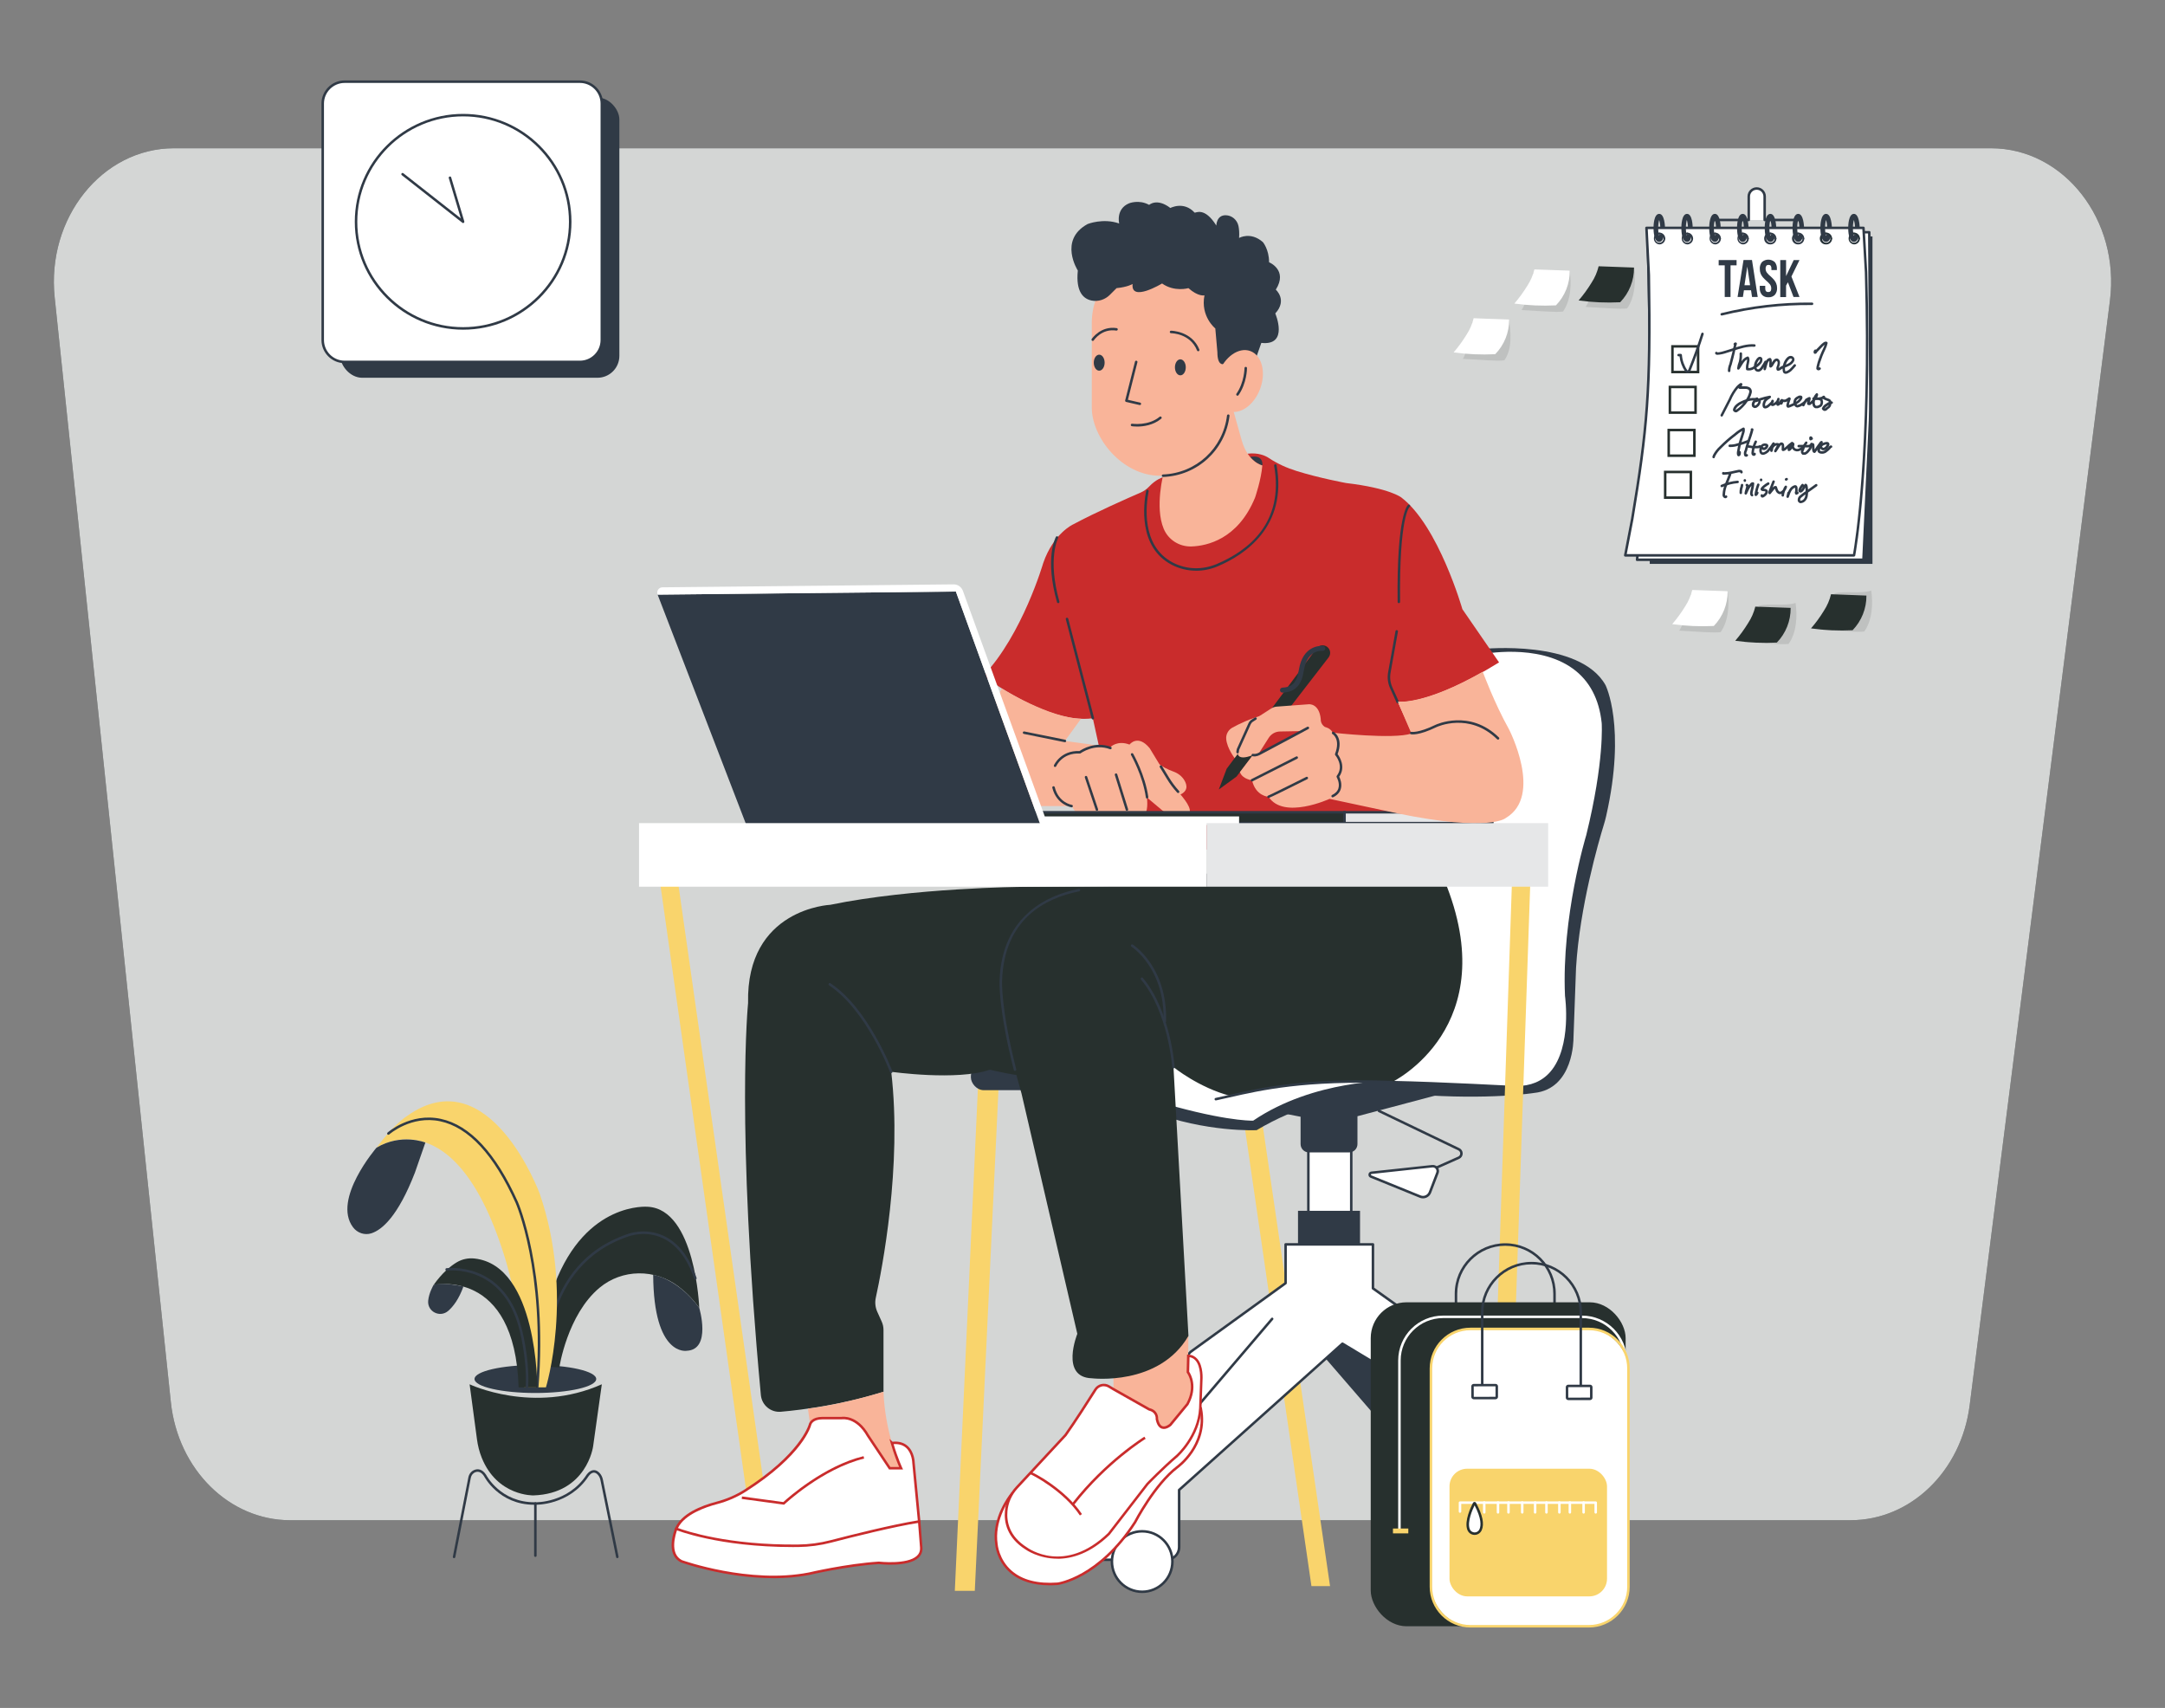 <?xml version="1.0" encoding="UTF-8"?>
<svg xmlns="http://www.w3.org/2000/svg" id="a" width="865.76" height="682.89" viewBox="0 0 865.76 682.89">
  <rect x="0" y="0" width="865.76" height="682.89" fill="#808080" stroke="none"/>
  <path d="M740.1,607.83H116.02c-24.37,0-44.87-20.3-47.7-47.23L21.87,118.93c-3.34-31.76,18.97-59.65,47.7-59.65H796.18c29.2,0,51.64,28.75,47.56,60.91l-56.09,441.67c-3.35,26.36-23.63,45.96-47.56,45.96h.01Z" fill="#27302e"></path>
  <g opacity=".8">
    <path d="M740.1,607.83H116.02c-24.37,0-44.87-20.3-47.7-47.23L21.87,118.93c-3.34-31.76,18.97-59.65,47.7-59.65H796.18c29.2,0,51.64,28.75,47.56,60.91l-56.09,441.67c-3.35,26.36-23.63,45.96-47.56,45.96h.01Z" fill="#fff"></path>
  </g>
  <polygon points="391.14 433.22 381.82 636.06 389.81 636.06 399.35 434.11 391.14 433.22" fill="#f9d46c"></polygon>
  <rect x="388.25" y="425.23" width="36.4" height="10.65" rx="5.1" ry="5.1" fill="#303a46"></rect>
  <g>
    <g>
      <ellipse cx="214.09" cy="551.37" rx="24.33" ry="5.59" fill="#303a46"></ellipse>
      <g>
        <polygon points="525.88 538.27 578.58 599.24 605.45 571.13 550.89 533.31 525.88 538.27" fill="#303a46"></polygon>
        <polygon points="483.1 349.78 524.43 634.17 531.87 634.17 490.12 348.54 483.1 349.78" fill="#f9d46c"></polygon>
        <g>
          <rect x="523.19" y="458.08" width="17.15" height="36.38" fill="#fff"></rect>
          <path d="M540.35,494.96h-17.15c-.28,0-.5-.22-.5-.5v-36.38c0-.28,.22-.5,.5-.5h17.15c.28,0,.5,.22,.5,.5v36.38c0,.28-.22,.5-.5,.5Zm-16.65-1h16.15v-35.38h-16.15v35.38Z" fill="#303a46"></path>
        </g>
        <rect x="519.06" y="484.12" width="24.8" height="16.53" fill="#303a46"></rect>
        <g>
          <path d="M514.1,513.06v-15.5h34.93v17.57l75.64,53.94-13.12,13.12-74.71-44.95-65.31,58.49v22.87c0,2.78-2.25,5.03-5.03,5.03h-42.71l26.66-53.94,25.63-29.14,38.03-27.49h-.01Z" fill="#fff"></path>
          <path d="M466.49,624.13h-42.71c-.17,0-.33-.09-.42-.24-.09-.15-.1-.33-.02-.49l26.66-53.94s.04-.08,.07-.11l25.63-29.14s.05-.05,.08-.08l37.82-27.34v-15.25c0-.28,.22-.5,.5-.5h34.93c.28,0,.5,.22,.5,.5v17.31l75.43,53.79c.12,.09,.2,.22,.21,.37s-.04,.29-.14,.4l-13.12,13.12c-.16,.16-.42,.19-.61,.07l-74.4-44.76-64.87,58.09v22.64c0,3.05-2.48,5.53-5.53,5.53v.03h0Zm-41.91-1h41.9c2.5,0,4.53-2.03,4.53-4.53v-22.87c0-.14,.06-.28,.17-.37l65.31-58.49c.17-.15,.4-.17,.59-.06l74.38,44.75,12.43-12.43-75.16-53.6c-.13-.09-.21-.25-.21-.41v-17.07h-33.93v15c0,.16-.08,.31-.21,.41l-37.98,27.46-25.55,29.05-26.28,53.16h.01Zm89.51-110.07h0Z" fill="#303a46"></path>
        </g>
        <path d="M520.09,446.51v10.93c0,1.84,1.49,3.33,3.33,3.33h16.08c1.84,0,3.33-1.49,3.33-3.33v-11.14l33.48-8.89-25.63-3.51-34.73,7.11-2.26,4.26,6.41,1.24h-.01Z" fill="#303a46"></path>
        <path d="M593.05,259.46s38.65-3.93,48.98,14.47c0,0,8.37,16.55,.25,52.38-.27,1.19-.59,2.37-.95,3.53-2.02,6.57-9.65,32.78-11.09,57.14l-1.03,28.23s.21,20.13-15.71,21.78c0,0-17.77,2.89-47.74,.62,0,0-30.59-5.17-63.24,14.26,0,0-20.05,1.03-42.37-7.44,0,0-.83-4.13-.21-4.34s34.72-1.45,34.72-1.45l100.44-47.95-2.07-131.24h.02Z" fill="#303a46"></path>
        <path d="M445.27,549.64v5.79l14.26,8.06s3.1,.62,3.1,3.93c0,0,.62,5.58,5.37,2.27l6.82-8.27s4.13-7.65,.21-12.81l.21-14.47-29.97,15.5Z" fill="#f9b499"></path>
        <g>
          <circle cx="456.74" cy="624.35" r="12.09" fill="#fff"></circle>
          <path d="M456.74,636.94c-6.94,0-12.59-5.65-12.59-12.59s5.65-12.59,12.59-12.59,12.59,5.65,12.59,12.59-5.65,12.59-12.59,12.59Zm0-24.18c-6.39,0-11.59,5.2-11.59,11.59s5.2,11.59,11.59,11.59,11.59-5.2,11.59-11.59-5.2-11.59-11.59-11.59Z" fill="#303a46"></path>
        </g>
        <path d="M466.97,576.8c-.12,0-.23-.04-.32-.12-.21-.18-.24-.49-.06-.7l41.75-48.98c.18-.21,.5-.24,.71-.06s.24,.49,.06,.7l-41.75,48.98c-.1,.12-.24,.18-.38,.18h0Z" fill="#303a46"></path>
        <path d="M408.56,354.61s-43.48,.34-76.55,7.16c0,0-33.69,1.45-32.86,39.27,0,0-4.95,48.69,5.11,156.74,.38,4.05,3.96,7.04,8.01,6.68,8.88-.79,24.68-2.82,41.03-8v-24.71c0-1.15-.24-2.29-.72-3.34l-1.77-3.92c-.79-1.76-1-3.73-.59-5.61,2.43-11.11,10.6-52.63,6.17-90.35,0,0,26.25,3.72,39.48-.83,0,0,11.57,2.89,18.6,2.89l29.43-76.31-35.34,.32h0Z" fill="#27302e"></path>
        <g>
          <path d="M592.43,261.12s44.64-9.3,48.57,27.9c0,0,1.24,14.88-6.2,45.06,0,0-9.92,32.24-8.47,64.07,0,0,5.37,36.79-20.05,36.58,0,0-29.97-1.65-49.6-2.07,0,0-30.79-.83-55.39,15.91,0,0-11.57,.62-41.34-8.47l66.86-170.14s64.17-10.5,65.62-8.84h0Z" fill="#fff"></path>
          <path d="M500.69,449.09c-2.77,0-14.8-.54-40.88-8.51-.13-.04-.24-.14-.3-.26s-.07-.27-.02-.4l66.86-170.14c.07-.16,.21-.28,.38-.31,18.54-3.03,60.74-9.74,65.65-8.85,1.17-.23,23.1-4.36,37.26,5.96,6.83,4.98,10.82,12.51,11.86,22.38,.01,.16,1.16,15.32-6.21,45.23-.11,.35-9.88,32.56-8.46,63.93,.12,.79,2.91,20.73-6.14,31.11-3.51,4.03-8.38,6.03-14.41,6-.32-.02-30.21-1.66-49.61-2.07-.31-.01-30.92-.63-55.1,15.83-.08,.05-.16,.08-.25,.09-.05,0-.26,.01-.62,.01h-.01Zm-40.08-9.31c27.26,8.28,39.14,8.32,40.51,8.3,24.42-16.55,55.25-15.93,55.56-15.92,19.42,.41,49.32,2.05,49.62,2.07,5.73,.04,10.32-1.86,13.63-5.66,8.75-10.04,5.93-30.15,5.9-30.35-1.44-31.6,8.39-63.97,8.49-64.29,7.32-29.7,6.19-44.72,6.18-44.87-1.01-9.57-4.87-16.86-11.46-21.67-14.12-10.3-36.29-5.83-36.51-5.78-.14,.03-.3,0-.41-.1-2.4-.87-39.99,4.82-64.95,8.9l-66.56,169.37h0Zm131.53-178.26h0Zm-.09-.07h0Z" fill="#303a46"></path>
        </g>
        <path d="M464.93,190.86s-2.69,.78-5.43,3.71c-.96,1.02-2.12,1.83-3.41,2.39-5.07,2.2-17.85,7.83-26.94,12.7,0,0-7.85,3.51-11.99,15.5,0,0-8.27,28.52-23.97,45.06,0,0,25.83,19.63,43.82,16.95l11.57,52.91,136.41-1.65-26.04-57.87s11.37,2.27,40.51-15.71l-14.67-21.29s-9.51-33.27-24.39-44.64c0,0-4.55-3.72-22.11-5.79,0,0-10.69-1.97-19.79-4.81-3.9-1.22-7.67-2.9-11.07-5.17-1.54-1.03-4.31-2.22-8.48-1.75l-19.97,16.7-14.03-7.22-.02-.02h0Z" fill="#c92c2c"></path>
        <path d="M504.8,186.09s.71-4.49-4.92-3.38c0,0,2.02,2.55,4.92,3.38Z" fill="#303a46"></path>
        <path d="M478.32,228.19c-3.36,0-6.69-.79-9.71-2.35-13.6-7.02-11.29-24.44-10.26-29.61,.05-.27,.32-.45,.59-.39,.27,.05,.45,.32,.39,.59-1,5-3.24,21.83,9.74,28.53,5.36,2.77,11.72,2.98,17.44,.57,12.72-5.36,27.04-16.53,23-39.3-.05-.27,.13-.53,.41-.58,.27-.05,.53,.13,.58,.4,4.37,24.66-12.91,35.9-23.6,40.4-2.77,1.17-5.69,1.75-8.57,1.75h0Z" fill="#303a46"></path>
        <path d="M559.39,241.16c-.27,0-.5-.22-.5-.49-.41-34.99,4.02-38.68,4.21-38.82,.22-.16,.54-.12,.7,.1,.16,.22,.12,.52-.09,.69-.21,.19-4.22,4.29-3.82,38.02,0,.28-.22,.5-.49,.51h-.01Z" fill="#303a46"></path>
        <path d="M558.95,281.25c-.19,0-.37-.11-.46-.29l-2.6-5.75c-.91-2.01-1.18-4.22-.8-6.39l2.95-16.47c.05-.27,.32-.46,.58-.4,.27,.05,.45,.31,.4,.58l-2.95,16.47c-.35,1.97-.1,3.98,.72,5.8l2.6,5.75c.11,.25,0,.55-.25,.66-.07,.03-.14,.04-.21,.04h.02Z" fill="#303a46"></path>
        <path d="M493.84,303.28s-3.16-3.98-3.49-7.8c-.16-1.85,.81-3.63,2.43-4.53,2.34-1.31,7.06-3.67,13.04-5.23l-4.75,11.37-7.23,6.2h0Z" fill="#f9b499"></path>
        <path d="M437.01,287.66c-.22,0-.42-.15-.48-.37l-10.33-39.68c-.07-.27,.09-.54,.36-.61s.54,.09,.61,.36l10.33,39.68c.07,.27-.09,.54-.36,.61-.04,.01-.08,.02-.13,.02h0Z" fill="#303a46"></path>
        <path d="M423.16,241.16c-.22,0-.42-.14-.48-.36-4.96-17.56-.62-25.8-.43-26.14,.13-.24,.43-.33,.68-.2,.24,.13,.33,.44,.2,.68-.04,.08-4.32,8.27,.51,25.39,.08,.27-.08,.54-.35,.62-.04,0-.09,.02-.14,.02h.01Z" fill="#303a46"></path>
        <path d="M460.98,303.69s3.43,3.11,8.26,4.81c1.78,.63,3.33,1.79,4.32,3.39,1.27,2.06,1.76,4.75-2.66,6.26l-7.85-7.03-2.07-7.44h0Z" fill="#f9b499"></path>
        <g>
          <rect x="537.66" y="324.77" width="59.11" height="4.34" fill="#e6e7e8"></rect>
          <path d="M597.27,329.61h-60.11v-5.34h60.11v5.34Zm-59.11-1h58.11v-3.34h-58.11v3.34Z" fill="#303a46"></path>
        </g>
        <polygon points="263.6 350.4 301.84 620.32 309.28 620.32 270.63 349.16 263.6 350.4" fill="#f9d46c"></polygon>
        <polygon points="604.62 352.47 595.11 634.17 602.35 634.17 612.06 349.58 604.62 352.47" fill="#f9d46c"></polygon>
        <path d="M443.05,354.87s-41.59-2.19-42.83,37.28c0,0-.83,13.43,8.27,45.06l22.32,96.1s-7.03,17.36,5.79,17.77c0,0,26.87,3.31,38.65-16.95l-5.99-107.47s10.13,8.27,22.94,11.57c0,0,27.69-7.65,64.48-5.58,0,0,45.26-21.91,20.87-80.81l-132.27-3.51-2.22,6.53h0Z" fill="#27302e"></path>
        <path d="M405.89,428.17c-.22,0-.43-.15-.48-.38-6.28-24.6-5.7-35.57-5.69-35.68,.84-26.65,20.18-34.44,31.63-36.7,.27-.05,.53,.12,.59,.39s-.12,.53-.39,.59c-13.64,2.7-30.05,11.1-30.83,35.77,0,.12-.57,10.97,5.66,35.38,.07,.27-.09,.54-.36,.61-.04,.01-.08,.02-.12,.02h-.01Z" fill="#303a46"></path>
        <path d="M360.33,587.05h-4.55l-8.68-13.02c-4.55-8.06-10.54-7.03-10.54-7.03h-7.65c-4.2,0-4.92,2.33-4.96,2.47h0l-.87-6.25c14.21-1.7,30.22-6.77,30.22-6.77,.29,7.92,1.81,15.05,3.36,20.43,1.81,6.26,3.67,10.15,3.67,10.15v.02h0Z" fill="#f9b499"></path>
        <g>
          <path d="M270.43,611.23s-4.13,9.92,2.07,13.02c0,0,26.87,9.71,51.05,4.96,0,0,14.88-3.51,27.9-4.34,0,0,17.36,2.07,16.95-5.99l-.83-10.54-8.47-6.82-64.28,8.06-24.39,1.65h0Z" fill="#fff"></path>
          <path d="M309.3,631c-19.32,0-36.76-6.21-36.98-6.28-6.6-3.29-2.53-13.26-2.36-13.68l.12-.29,24.7-1.67,64.46-8.08,8.81,7.09,.84,10.76c.08,1.58-.45,2.9-1.57,3.95-4.2,3.92-15.46,2.64-15.94,2.58-12.74,.82-27.58,4.29-27.73,4.33-4.75,.93-9.61,1.31-14.36,1.31v-.02h.01Zm-38.51-19.3c-.59,1.61-3.21,9.52,1.94,12.1,.21,.07,26.96,9.59,50.73,4.92,.13-.03,15.05-3.53,27.97-4.35,.2,.02,11.37,1.29,15.23-2.31,.91-.85,1.32-1.88,1.25-3.16l-.81-10.31-8.14-6.55-64.07,8.03-24.1,1.63h0Z" fill="#c92c2c"></path>
        </g>
        <path d="M486.19,439.98c-.23,0-.44-.16-.49-.4-.06-.27,.12-.54,.39-.59,1.66-.35,3.39-.74,5.25-1.17,12.82-2.92,30.39-6.92,65.35-5.66,.28,0,.49,.24,.48,.52,0,.28-.23,.52-.52,.48-34.84-1.26-52.32,2.73-65.09,5.64-1.86,.42-3.6,.82-5.27,1.17-.03,0-.07,.01-.1,.01h0Z" fill="#303a46"></path>
        <path d="M469.25,427.17c-.26,0-.48-.2-.5-.47-.01-.22-1.57-22.11-12.49-35.05-.18-.21-.15-.53,.06-.7,.21-.18,.53-.15,.7,.06,11.14,13.2,12.71,35.41,12.72,35.63,.02,.28-.19,.51-.47,.53h-.02Z" fill="#303a46"></path>
        <path d="M465.78,408.9h-.02c-.28,0-.49-.24-.48-.52,.65-21.21-12.69-29.78-12.83-29.87-.23-.15-.31-.45-.16-.69,.15-.23,.45-.31,.69-.16,.14,.09,13.97,8.94,13.3,30.75,0,.27-.23,.48-.5,.48h0Z" fill="#303a46"></path>
        <path d="M574.65,467.26c-.19,0-.37-.11-.46-.3-.11-.25,0-.55,.25-.66l8.73-3.89c.47-.23,.75-.69,.75-1.22s-.29-.99-.78-1.23l-31.93-15.33c-.25-.12-.35-.42-.23-.67s.42-.35,.67-.23l31.93,15.33c.82,.4,1.34,1.21,1.34,2.13s-.51,1.73-1.33,2.13l-8.74,3.9c-.07,.03-.14,.04-.2,.04h0Z" fill="#303a46"></path>
        <g>
          <path d="M548.42,468.91l24.36-2.62c1.45-.16,2.56,1.28,2.03,2.64l-2.99,7.8c-.6,1.56-2.36,2.33-3.91,1.7l-19.7-8.01c-.76-.31-.6-1.43,.21-1.51h0Z" fill="#fff"></path>
          <path d="M569.03,479.15c-.44,0-.89-.09-1.31-.26l-19.7-8.01c-.56-.23-.87-.78-.79-1.37s.54-1.04,1.14-1.1l24.36-2.62c.85-.09,1.68,.26,2.21,.94s.66,1.57,.35,2.37l-2.99,7.81c-.34,.88-1,1.57-1.87,1.95-.45,.19-.92,.29-1.39,.29h-.01Zm3.96-12.38h-.16l-24.36,2.62h0c-.2,.02-.25,.18-.25,.25s-.01,.23,.18,.31l19.7,8.01c.62,.25,1.31,.25,1.92-.02,.62-.27,1.09-.76,1.33-1.39l2.99-7.8c.18-.48,.11-1-.21-1.41-.28-.36-.7-.57-1.15-.57h.01Zm-24.57,2.13h0Z" fill="#303a46"></path>
        </g>
        <path d="M465.32,189.19s-3.64,13.45,.03,22.23c1.86,4.45,6.31,7.23,11.13,7.07,6.08-.21,18.56-2.81,25.42-19.58,0,0,2.48-7.23,2.89-12.81,0,0-5.79-1.24-8.27-10.13l-3.72-13.23-16.53,3.93s-6.61,7.44-6.82,9.3-4.13,13.23-4.13,13.23h0Z" fill="#f9b499"></path>
        <rect x="436.59" y="101.77" width="54.77" height="88.46" rx="27.35" ry="27.35" fill="#f9b499"></rect>
        <path d="M465.09,190.71c-.27,0-.49-.21-.5-.48-.01-.28,.21-.51,.48-.52,13.24-.51,24.01-10.43,25.6-23.57,.03-.27,.3-.46,.56-.44,.27,.03,.47,.28,.44,.56-1.65,13.64-12.82,23.92-26.55,24.45h-.03Z" fill="#303a46"></path>
        <path d="M446.51,115.2l-2.68,2.68c-1.92,1.92-4.67,2.83-7.33,2.28-3.17-.65-6.38-3.35-5.49-11.99,0,0-7.85-12.19,3.93-18.6,0,0,6.2-2.48,12.61-.21,0,0-1.45-5.79,3.93-8.06,0,0,3.93-1.65,8.06,.62,0,0,3.1-2.89,8.47,1.24,0,0,5.37-2.89,9.71,1.86,.41,.21,3.93-2.48,8.68,5.17,0,0,0-4.2,3.77-4.13,2.48,.05,4.57,1.87,5.08,4.3,.25,1.2,.39,2.77,.25,4.79,0,0,4.55-2.69,9.51,1.65,0,0,2.48,2.89,2.48,8.06,0,0,7.65,3.1,2.69,10.95,0,0,4.75,4.13-.21,9.51,0,0,5.58,13.02-5.58,11.78l-2.69,7.65-12.43,.83s-2.45,.83-2.45-4.75l-.83-9.51s-5.99-4.75-4.34-13.23c0,0-2.48,.62-6.41-2.89,0,0-5.58,1.65-10.54-1.86,0,0-12.61,7.65-11.78,.21,0,0-2.07,1.24-6.41,1.65h0Z" fill="#303a46"></path>
        <ellipse cx="495.6" cy="152.35" rx="12.77" ry="8.89" transform="translate(181.84 565.13) rotate(-69.85)" fill="#f9b499"></ellipse>
        <path d="M487.38,315.68l3.16-8.32,35.97-48.15c1.01-1.34,2.93-1.58,4.25-.55h0c1.3,1.02,1.54,2.9,.53,4.2l-36.83,47.65-7.08,5.16h0Z" fill="#27302e"></path>
        <path d="M512.86,276.94c-.53,0-.97-.42-1-.95-.03-.55,.4-1.02,.95-1.05,3.46-.17,4.73-1.51,5.75-3.76,.36-.79,.61-2.12,.83-3.3,.13-.67,.25-1.31,.38-1.82,2.22-8.65,9.25-7.81,9.33-7.8,.55,.07,.93,.58,.86,1.12s-.58,.93-1.12,.86c-.22-.03-5.36-.57-7.13,6.31-.12,.48-.24,1.07-.35,1.7-.25,1.29-.52,2.75-.98,3.75-1.1,2.42-2.77,4.69-7.47,4.93h-.05Z" fill="#303a46"></path>
        <path d="M603.38,291.5c-5.79-10.33-10.45-22.92-10.45-22.92-23.54,13.45-33.98,11.96-33.98,11.96l5.46,12.75c-7.15,2.42-31.5-.35-31.5-.35-.83-1.86-3.1-2.27-3.1-2.27-1.86-1.24-1.65-3.1-1.65-3.1-.62-6.41-4.75-5.99-4.75-5.99l-12.85,.95c-.79,.06-1.55,.31-2.21,.74l-7.59,4.89c-.46,.29-.82,.71-1.04,1.21l-4.62,10.2c-1.45,5.58,5.9,2.32,5.9,2.32l-5.17,6.82c1.03,2.89,4.85,3.26,4.85,3.26,1.45,6.41,6.61,6.61,6.61,6.61,5.99,9.3,24.39,.83,24.39,.83l27.07,5.79c37.2,7.65,43.4,1.86,43.4,1.86,15.09-8.89,1.24-35.55,1.24-35.55h-.01Zm-100.24,10.11l4.21-6.61c.99-1.55,2.68-2.5,4.52-2.53l8.84-.16-17.57,9.3Z" fill="#f9b499"></path>
        <path d="M494.9,301.22h-.02c-.28-.01-.49-.24-.48-.52,.01-.38,.08-.8,.2-1.26l4.65-10.28c.26-.58,.69-1.08,1.23-1.42l1.32-.85c.23-.15,.54-.08,.69,.15,.15,.23,.08,.54-.15,.69l-1.32,.85c-.38,.24-.67,.59-.86,.99l-4.62,10.2c-.07,.31-.13,.66-.14,.97-.01,.27-.23,.48-.5,.48h0Z" fill="#303a46"></path>
        <path d="M599.04,295.72c-.13,0-.25-.05-.35-.14-11.18-10.98-24.11-4.93-24.23-4.87-7.32,3.55-10.14,2.9-10.25,2.87-.27-.07-.43-.34-.36-.61,.07-.26,.33-.43,.6-.36,.06,.01,2.72,.53,9.58-2.8,.14-.07,13.68-6.43,25.37,5.05,.2,.19,.2,.51,0,.71-.1,.1-.23,.15-.36,.15h0Z" fill="#303a46"></path>
        <path d="M532.91,318.81c-.19,0-.37-.1-.45-.28-.12-.25-.01-.55,.23-.67,1.33-.64,2.18-1.53,2.52-2.66,.65-2.13-.67-4.42-.68-4.44-.1-.17-.09-.39,.03-.56,3.02-3.96-.45-8.08-.6-8.26-.12-.14-.15-.33-.09-.51,2.28-5.89-.88-7.84-1.02-7.92-.24-.14-.32-.45-.18-.68,.14-.24,.44-.32,.68-.18,.17,.09,3.95,2.35,1.55,8.88,.76,1.02,3.4,5.07,.64,9.02,.38,.76,1.25,2.87,.62,4.94-.43,1.4-1.45,2.5-3.04,3.26-.07,.03-.14,.05-.22,.05h0Z" fill="#303a46"></path>
        <path d="M501.55,302.43c-.4,0-.64-.05-.68-.06-.27-.06-.43-.33-.37-.6,.06-.27,.33-.43,.6-.37,.01,0,.33,.07,.84,.02,.46-.05,.93-.2,1.38-.44l19.44-10.38c.24-.13,.54-.04,.68,.21,.13,.24,.04,.55-.21,.68l-19.44,10.38c-.57,.3-1.16,.49-1.75,.55-.18,.02-.34,.03-.49,.03v-.02h0Z" fill="#303a46"></path>
        <path d="M500.66,312.46c-.18,0-.36-.1-.45-.27-.12-.25-.03-.55,.22-.67l17.89-9.05c.25-.13,.55-.03,.67,.22s.03,.55-.22,.67l-17.89,9.05c-.07,.04-.15,.05-.23,.05h.01Z" fill="#303a46"></path>
        <path d="M507.28,319.07c-.25,0-.46-.18-.5-.43-.03-.26,.13-.49,.38-.55,.68-.24,9.44-4.58,15.19-7.46,.25-.12,.55-.02,.67,.22,.12,.25,.02,.55-.22,.67-6.82,3.41-15.04,7.49-15.46,7.54h-.06Z" fill="#303a46"></path>
        <path d="M432.32,287.35l-6.48,8.9,18.19,2.48s2.69-2.89,7.65-1.03c0,0,3.31-4.34,8.06,1.45l7.29,11.99c1.18,1.94,2.54,3.76,4.07,5.43,2.43,2.67,5.96,7.09,4.28,8.77-.17,.17-.38,.28-.6,.35-1.17,.38-6.1,1.69-10.08-1.74l-6.09-5.12h0s.72,4.5-.73,6.77l-27.07,.21-2.27-3.51h-16.74l-22.73-26.04,11.58-20.95s18.95,11.82,31.69,12.05h-.02Z" fill="#f9b499"></path>
        <path d="M471.1,317.06c-.14,0-.27-.05-.37-.16-1.53-1.68-2.92-3.53-4.12-5.51l-2.81-4.62c-.14-.24-.07-.54,.17-.69,.23-.14,.54-.07,.69,.17l2.81,4.62c1.17,1.92,2.52,3.72,4.01,5.36,.19,.2,.17,.52-.03,.71-.1,.09-.22,.13-.34,.13h-.01Z" fill="#303a46"></path>
        <path d="M425.85,296.75h-.1l-16.33-3.31c-.27-.06-.45-.32-.39-.59,.05-.27,.31-.45,.59-.39l16.33,3.31c.27,.06,.45,.32,.39,.59-.05,.24-.26,.4-.49,.4h0Z" fill="#303a46"></path>
        <path d="M428.53,322.79h-.07c-.06,0-5.93-.96-7.65-7.81-.07-.27,.1-.54,.36-.61,.27-.07,.54,.1,.61,.36,1.55,6.19,6.61,7.03,6.82,7.07,.27,.04,.46,.3,.42,.57-.04,.25-.25,.43-.49,.43h0Z" fill="#303a46"></path>
        <path d="M421.92,306.67c-.07,0-.13-.01-.2-.04-.25-.11-.37-.4-.26-.66,.03-.06,2.66-6.01,10.23-5.68,.97-.67,6.26-4.02,12.53-1.67,.26,.1,.39,.39,.29,.64-.1,.26-.39,.39-.64,.29-6.28-2.36-11.67,1.6-11.73,1.64-.09,.07-.21,.1-.33,.1-7.05-.38-9.41,5.02-9.43,5.07-.08,.19-.27,.3-.46,.3h0Z" fill="#303a46"></path>
        <path d="M458.71,319.28c-.25,0-.46-.18-.49-.43-1.21-8.68-5.88-16.89-5.93-16.97-.14-.24-.05-.54,.18-.68,.23-.14,.54-.06,.68,.18,.05,.08,4.82,8.45,6.05,17.33,.04,.27-.15,.53-.43,.56h-.06Z" fill="#303a46"></path>
        <g>
          <rect x="411.79" y="324.77" width="125.87" height="4.34" fill="#27302e"></rect>
          <path d="M538.16,329.61h-126.87v-5.34h126.87v5.34Zm-125.87-1h124.87v-3.34h-124.87v3.34Z" fill="#303a46"></path>
        </g>
        <polygon points="262.98 237.76 298.33 329.53 415.93 329.53 382.24 236.52 262.98 237.76" fill="#303a46"></polygon>
        <path d="M382.24,236.52l33.69,93,79.57,.41v-3.51h-77.71l-32.74-90.19c-.57-1.56-2.06-2.59-3.72-2.58l-116.43,1.18c-1.5,.02-2.5,1.55-1.91,2.93h0l119.25-1.24h0Z" fill="#fff"></path>
        <rect x="255.54" y="329.11" width="226.93" height="25.42" fill="#fff"></rect>
        <rect x="482.48" y="329.11" width="136.61" height="25.42" fill="#e6e7e8"></rect>
        <path d="M356.4,429.03c-.2,0-.39-.12-.47-.32-.09-.25-9.41-24.82-24.39-34.74-.23-.15-.29-.46-.14-.69s.46-.29,.69-.14c15.25,10.1,24.69,34.98,24.78,35.23,.1,.26-.04,.55-.29,.64-.06,.02-.12,.03-.17,.03h0Z" fill="#303a46"></path>
        <g>
          <path d="M404.42,597.56s-7.56,9.27-5.97,19.82c0,0,1.13,17.58,24.49,15.86,0,0,16.34-1.96,30.95-24.61,0,0,7.74-15.04,16.88-22.01,0,0,12.25-8.6,9.45-23.3l-71.16,41.92-4.64-7.69h0Z" fill="#fff"></path>
          <path d="M419.82,633.86c-6.71,0-12.04-1.7-15.91-5.07-5.48-4.78-5.95-11.11-5.96-11.38-1.6-10.6,5.77-19.78,6.09-20.17l.45-.55,4.75,7.88,71.34-42.03,.13,.7c2.83,14.84-9.53,23.71-9.65,23.8-8.92,6.81-16.65,21.68-16.72,21.83-14.59,22.62-31.17,24.85-31.34,24.87-1.09,.08-2.15,.12-3.18,.12h0Zm-15.45-35.41c-1.56,2.16-6.75,10.12-5.43,18.85,0,.1,.47,6.25,5.64,10.74,4.25,3.7,10.41,5.27,18.32,4.7,.14-.02,16.27-2.23,30.57-24.38,.05-.11,7.88-15.18,17-22.13,.13-.09,11.57-8.33,9.38-22.1l-70.96,41.8-4.52-7.48h0Z" fill="#c92c2c"></path>
        </g>
        <g>
          <path d="M445.27,555.43l-1.82-1.09c-1.85-1.11-4.25-.54-5.41,1.29-2.86,4.53-8.12,12.76-11.99,18.2l-19.46,20.94c-2.4,2.58-3.92,5.87-4.23,9.37-.4,4.54,.85,10.45,7.98,14.95,0,0,15.29,11.37,33.07-5.79l15.5-20.05s5.99-6.2,11.78-11.16c0,0,8.68-7.65,9.3-19.01l.41-11.37s.75-9.32-5.21-9.62l-.17,6.52s3.93,5.17-.21,12.81l-6.82,8.27s-4.13,3.72-5.37-2.27c0,0,.41-3.1-3.1-3.93l-14.26-8.06h.01Z" fill="#fff"></path>
          <path d="M422.88,623.22c-7.66,0-12.75-3.67-12.84-3.73-7.46-4.71-8.57-10.97-8.18-15.39,.31-3.54,1.86-6.98,4.36-9.67l19.46-20.94c3.84-5.41,9.12-13.68,11.93-18.13,1.31-2.07,3.99-2.71,6.09-1.45l1.82,1.09,14.19,8.02c3.47,.86,3.46,3.79,3.42,4.36,.25,1.14,.75,2.54,1.75,2.87,1.24,.41,2.77-.92,2.78-.93l6.77-8.21c3.87-7.17,.35-11.99,.19-12.19l-.11-.14,.18-7.21,.51,.03c1.46,.07,2.67,.65,3.6,1.71,2.5,2.85,2.1,8.22,2.08,8.45l-.41,11.35c-.62,11.45-9.38,19.29-9.47,19.37-5.71,4.89-11.69,11.07-11.75,11.13l-15.46,20.01c-7.75,7.48-15.09,9.62-20.92,9.62v-.02h.01Zm18.52-68.96c-1.15,0-2.27,.58-2.93,1.63-2.81,4.46-8.11,12.75-12,18.23l-19.5,20.99c-2.35,2.53-3.8,5.75-4.1,9.08-.37,4.15,.68,10.02,7.75,14.48,.64,.47,15.21,10.92,32.45-5.72l15.45-19.99c.1-.1,6.11-6.32,11.85-11.23,.08-.07,8.53-7.65,9.13-18.66l.41-11.36c0-.07,.38-5.21-1.84-7.74-.64-.73-1.43-1.17-2.38-1.32l-.15,5.82c.63,.94,3.63,5.99-.27,13.21l-6.87,8.35c-.13,.12-2,1.79-3.82,1.19-1.19-.39-2.01-1.63-2.43-3.69l-.02-.08v-.08c.02-.11,.31-2.66-2.71-3.37l-.13-.05-14.27-8.07-1.82-1.09c-.57-.34-1.19-.5-1.8-.5v-.03h0Z" fill="#c92c2c"></path>
        </g>
        <path d="M431.84,605.93c-6.58-9.86-19.16-16.33-19.86-16.5l.05-.99h0c.79,0,13.87,6.79,20.64,16.94l-.83,.55Z" fill="#c92c2c"></path>
        <path d="M429.62,601.56l-.79-.62c13.2-16.88,28.64-26.42,28.79-26.51l.52,.85c-.15,.09-15.44,9.54-28.52,26.28Z" fill="#c92c2c"></path>
        <g>
          <path d="M367.56,608.33c-10.26,1.61-26.64,5.72-35.31,7.97-4.26,1.11-8.64,1.7-13.05,1.74-31.41,.34-48.78-6.82-48.78-6.82,2.45-5.84,10.79-8.92,16.22-10.34,4.01-1.05,7.85-2.7,11.35-4.93,23.16-14.76,25.96-26.49,25.96-26.49h0c.04-.15,.75-2.47,4.96-2.47h7.65s5.99-1.03,10.54,7.03l8.68,13.02h4.55s-1.85-3.89-3.67-10.15l.08,.07c8.4-.99,8.55,7.81,8.55,7.81l2.27,23.56h0Z" fill="#fff"></path>
          <path d="M317.05,618.56c-29.81,0-46.65-6.8-46.82-6.87l-.46-.19,.19-.46c2.45-5.84,10.35-9,16.55-10.63,4.02-1.05,7.79-2.69,11.21-4.86,21.9-13.95,25.49-25.28,25.73-26.13v-.11l.05-.07c.2-.56,1.23-2.74,5.41-2.74h7.65c.17-.04,6.31-.99,10.98,7.28l8.51,12.77h3.51c-.62-1.41-2.01-4.82-3.38-9.51l-.49-1.71,1.22,1.12c2.46-.25,4.48,.31,6.01,1.64,2.77,2.42,2.87,6.51,2.87,6.68l2.32,23.99-.46,.07c-10.2,1.6-26.47,5.67-35.26,7.96-4.31,1.12-8.74,1.71-13.17,1.76-.73,0-1.45,.01-2.16,.01h-.01Zm-45.95-7.61c3.02,1.12,20.03,6.9,48.1,6.6,4.35-.05,8.7-.63,12.93-1.73,8.68-2.25,24.63-6.25,34.89-7.91l-2.23-23.09c0-.08-.1-3.87-2.53-5.99-1.24-1.08-2.9-1.56-4.92-1.42,1.72,5.77,3.43,9.38,3.45,9.42l.34,.72h-5.61l-8.83-13.24c-4.32-7.66-9.81-6.85-10.04-6.81h-7.73c-3.84,0-4.45,2.03-4.48,2.12h0c-.17,.68-3.31,12.21-26.18,26.78-3.5,2.23-7.37,3.91-11.49,4.99-4.76,1.25-13,4.13-15.67,9.58v-.02h0Z" fill="#c92c2c"></path>
        </g>
        <path d="M313.58,601.63l-16.98-2.31,.13-.99,16.51,2.24c1.75-1.61,16.18-14.48,32.08-18.35l.24,.97c-16.63,4.05-31.66,18.13-31.81,18.27l-.17,.16h0Z" fill="#c92c2c"></path>
        <path d="M438.64,324.2c-.21,0-.4-.13-.47-.34l-4.35-12.97c-.09-.26,.05-.55,.31-.63,.26-.09,.55,.05,.63,.31l4.35,12.97c.09,.26-.05,.55-.31,.63-.05,.02-.11,.03-.16,.03Z" fill="#303a46"></path>
        <path d="M450.64,324.2c-.21,0-.41-.14-.48-.35l-4.35-13.97c-.08-.26,.07-.54,.33-.63,.27-.08,.54,.07,.63,.33l4.35,13.97c.08,.26-.07,.54-.33,.63-.05,.02-.1,.02-.15,.02h0Z" fill="#303a46"></path>
      </g>
      <path d="M621.64,549.46c-.28,0-.5-.22-.5-.5v-31.66c0-10.59-8.62-19.2-19.2-19.2s-19.21,8.62-19.21,19.2v31.33c0,.28-.22,.5-.5,.5s-.5-.22-.5-.5v-31.33c0-11.14,9.06-20.2,20.21-20.2s20.2,9.06,20.2,20.2v31.66c0,.28-.22,.5-.5,.5Z" fill="#303a46"></path>
      <path d="M246.86,623c-.23,0-.44-.16-.49-.4l-6.26-30.81c-.17-.85-.55-1.6-1.09-2.18s-1.1-.84-1.64-.8c-1.13,.1-2.01,1.43-2.02,1.44-7.76,11.77-21.16,11.41-21.29,11.4h-.46c-14.18,0-20.01-11.33-20.07-11.45-.96-1.48-2.12-2.03-3.39-1.58-.96,.34-1.68,1.2-1.88,2.26l-6.2,31.72c-.05,.27-.33,.44-.59,.4-.27-.05-.45-.32-.39-.59l6.2-31.72c.27-1.4,1.25-2.56,2.53-3.01,1.22-.43,3-.42,4.59,2.03,.08,.16,5.79,11.15,19.68,10.94,.17,.01,13,.34,20.44-10.95,.04-.07,1.15-1.74,2.76-1.89,.88-.08,1.7,.3,2.46,1.11,.67,.71,1.13,1.63,1.34,2.66l6.26,30.81c.05,.27-.12,.53-.39,.59-.03,0-.07,.01-.1,.01h0Z" fill="#303a46"></path>
      <path d="M214.09,622.5c-.28,0-.5-.22-.5-.5v-20.85c0-.28,.22-.5,.5-.5s.5,.22,.5,.5v20.85c0,.28-.22,.5-.5,.5Z" fill="#303a46"></path>
      <path d="M187.78,553.48s25.57,12.16,52.88,0l-3.48,24.82s-2.48,18.87-23.83,19.61c0,0-14.48,.41-20.7-15.04-.96-2.38-1.58-4.88-1.92-7.43l-2.94-21.97h-.01Z" fill="#27302e"></path>
      <rect x="548.14" y="520.7" width="101.93" height="129.53" rx="14.32" ry="14.32" fill="#27302e"></rect>
      <path d="M560.12,611.79h-1v-67.83c0-9.9,8.05-17.95,17.95-17.95h55.54c9.9,0,17.95,8.05,17.95,17.95v3.03h-1v-3.03c0-9.35-7.61-16.95-16.95-16.95h-55.54c-9.35,0-16.95,7.61-16.95,16.95v67.83Z" fill="#fff"></path>
      <rect x="557.03" y="611.15" width="6.14" height="1.94" fill="#f9d46c"></rect>
      <g>
        <rect x="572.21" y="531.36" width="78.98" height="118.87" rx="15.8" ry="15.8" fill="#fff"></rect>
        <path d="M635.4,650.73h-47.39c-8.99,0-16.3-7.31-16.3-16.3v-87.28c0-8.99,7.31-16.3,16.3-16.3h47.39c8.99,0,16.3,7.31,16.3,16.3v87.28c0,8.99-7.31,16.3-16.3,16.3h0Zm-47.39-118.87c-8.43,0-15.3,6.86-15.3,15.3v87.28c0,8.43,6.86,15.3,15.3,15.3h47.39c8.44,0,15.3-6.86,15.3-15.3v-87.28c0-8.44-6.86-15.3-15.3-15.3h-47.39Z" fill="#f9d46c"></path>
      </g>
      <rect x="579.64" y="587.24" width="62.99" height="51.04" rx="7.06" ry="7.06" fill="#f9d46c"></rect>
      <path d="M638.11,605.19c-.28,0-.5-.22-.5-.5v-3.38h-53.27v3.05c0,.28-.22,.5-.5,.5s-.5-.22-.5-.5v-3.55c0-.28,.22-.5,.5-.5h54.27c.28,0,.5,.22,.5,.5v3.88c0,.28-.22,.5-.5,.5Z" fill="#fff"></path>
      <path d="M633.27,605.19c-.28,0-.5-.22-.5-.5v-3.94c0-.28,.22-.5,.5-.5s.5,.22,.5,.5v3.94c0,.28-.22,.5-.5,.5Z" fill="#fff"></path>
      <path d="M627.77,605.19c-.28,0-.5-.22-.5-.5v-3.94c0-.28,.22-.5,.5-.5s.5,.22,.5,.5v3.94c0,.28-.22,.5-.5,.5Z" fill="#fff"></path>
      <path d="M623.58,605.19c-.28,0-.5-.22-.5-.5v-3.94c0-.28,.22-.5,.5-.5s.5,.22,.5,.5v3.94c0,.28-.22,.5-.5,.5Z" fill="#fff"></path>
      <path d="M618.41,605.19c-.28,0-.5-.22-.5-.5v-3.94c0-.28,.22-.5,.5-.5s.5,.22,.5,.5v3.94c0,.28-.22,.5-.5,.5Z" fill="#fff"></path>
      <path d="M613.88,605.19c-.28,0-.5-.22-.5-.5v-3.94c0-.28,.22-.5,.5-.5s.5,.22,.5,.5v3.94c0,.28-.22,.5-.5,.5Z" fill="#fff"></path>
      <path d="M608.72,605.19c-.28,0-.5-.22-.5-.5v-3.94c0-.28,.22-.5,.5-.5s.5,.22,.5,.5v3.94c0,.28-.22,.5-.5,.5Z" fill="#fff"></path>
      <path d="M603.22,605.19c-.28,0-.5-.22-.5-.5v-3.94c0-.28,.22-.5,.5-.5s.5,.22,.5,.5v3.94c0,.28-.22,.5-.5,.5Z" fill="#fff"></path>
      <path d="M599.03,605.19c-.28,0-.5-.22-.5-.5v-3.94c0-.28,.22-.5,.5-.5s.5,.22,.5,.5v3.94c0,.28-.22,.5-.5,.5Z" fill="#fff"></path>
      <path d="M593.53,605.19c-.28,0-.5-.22-.5-.5v-3.94c0-.28,.22-.5,.5-.5s.5,.22,.5,.5v3.94c0,.28-.22,.5-.5,.5Z" fill="#fff"></path>
      <g>
        <path d="M589.49,601.12c-.71,1.36-3.44,6.93-2.28,10.29,.79,2.28,3.87,2.42,4.87,.22,.79-1.75,.81-4.89-2.25-10.51-.07-.13-.26-.13-.33,0h0Z" fill="#fff"></path>
        <path d="M589.69,613.7h-.16c-1.29-.06-2.37-.88-2.8-2.13-1.21-3.5,1.46-9.07,2.31-10.69,.12-.22,.35-.36,.6-.37h0c.25,0,.49,.14,.61,.36,2.62,4.82,3.39,8.51,2.27,10.96-.53,1.16-1.61,1.87-2.84,1.87h.01Zm-.02-11.82c-.88,1.79-2.96,6.52-1.98,9.37,.35,1.02,1.21,1.42,1.9,1.46,.71,.04,1.59-.29,2.04-1.28,.65-1.43,.82-4.25-1.96-9.54h0Z" fill="#27302e"></path>
      </g>
      <path d="M632.14,556.89c-.28,0-.5-.22-.5-.5v-31.66c0-10.59-8.62-19.2-19.21-19.2s-19.21,8.62-19.21,19.2v31.33c0,.28-.22,.5-.5,.5s-.5-.22-.5-.5v-31.33c0-11.14,9.06-20.2,20.21-20.2s20.21,9.06,20.21,20.2v31.66c0,.28-.22,.5-.5,.5Z" fill="#303a46"></path>
      <g>
        <rect x="588.85" y="553.81" width="9.69" height="5.17" rx=".48" ry=".48" fill="#fff"></rect>
        <path d="M598.06,559.48h-8.73c-.54,0-.98-.44-.98-.98v-4.2c0-.54,.44-.98,.98-.98h8.73c.54,0,.98,.44,.98,.98v4.2c0,.54-.44,.98-.98,.98Zm-.02-5.19l-8.71,.02,.02,4.19,8.69-.02v-4.19Z" fill="#303a46"></path>
      </g>
      <g>
        <rect x="626.64" y="554.13" width="9.69" height="5.17" rx=".48" ry=".48" fill="#fff"></rect>
        <path d="M635.85,559.8h-8.73c-.54,0-.98-.44-.98-.98v-4.2c0-.54,.44-.98,.98-.98h8.73c.54,0,.98,.44,.98,.98v4.2c0,.54-.44,.98-.98,.98Zm-.02-5.19l-8.71,.02,.02,4.19,8.69-.02v-4.19Z" fill="#303a46"></path>
      </g>
      <path d="M223.67,546.75s3.16-21.08,16.06-31.85c9.08-7.58,22.18-7.65,31.61-.51,2.72,2.06,5.65,4.85,8.29,8.57,0,0-1.49-39.47-20.6-40.46,0,0-24.58-2.23-37.24,31.03,0,0-3.21,9.23-4.21,32.79l6.09,.44h0Z" fill="#27302e"></path>
      <path d="M218.75,546.75c-.26,0-.47-.2-.5-.46-.04-.41-3.04-40.71,32.66-52.86,.26-.1,7.05-2.73,14.4,.65,5.84,2.68,10.3,8.35,13.24,16.84,.09,.26-.05,.55-.31,.64-.26,.09-.54-.05-.64-.31-2.85-8.22-7.12-13.69-12.7-16.25-6.96-3.2-13.59-.65-13.66-.62-35,11.91-32.05,51.44-32.01,51.84,.02,.28-.18,.52-.46,.54h-.02Z" fill="#303a46"></path>
      <path d="M279.63,522.95s4.96,16.63-4.96,17.13c0,0-13.29,2.56-13.47-30.37,0,0,9.75,1.33,18.44,13.24h-.01Z" fill="#303a46"></path>
      <path d="M150.54,458.9s31.77-21.85,51.88,45.68c0,0,9.57,32.75,7.15,50.14h8.74s11.42-36.98-2.48-77.44c0,0-20.11-54.61-53.12-31.03,0,0-5.21,3.23-12.16,12.66h-.01Z" fill="#f9d46c"></path>
      <path d="M150.54,458.9s-17.76,20.58-9.38,31.79c1.7,2.28,4.66,3.3,7.36,2.42,4.24-1.38,10.62-6.75,17.41-24.28l4.17-12s-9.63-3.88-19.56,2.07h0Z" fill="#303a46"></path>
      <path d="M214.84,555.23h-.04c-.28-.02-.48-.26-.46-.54,3.67-46.48-8.03-73.47-8.15-73.73-8.67-19.25-18.82-30.23-30.18-32.64-11.57-2.45-20.27,5.19-20.36,5.27-.21,.18-.52,.17-.71-.04-.18-.21-.17-.52,.04-.71,.09-.08,9.17-8.06,21.23-5.5,11.69,2.48,22.08,13.65,30.89,33.21,.12,.27,11.93,27.47,8.23,74.22-.02,.26-.24,.46-.5,.46h.01Z" fill="#303a46"></path>
      <path d="M173.38,513.77s32.52-7.2,34.01,40.96h7.45s.23-48.79-25.1-51.54c-2.48-.27-4.98,.25-7.12,1.54-2.41,1.45-5.76,4.14-9.24,9.04h0Z" fill="#27302e"></path>
      <path d="M173.38,513.77s-1.84,3.06-2.15,6.25c-.44,4.4,4.71,7.01,8.03,4.09,1.95-1.71,4.25-4.66,6.06-9.73,0,0-8.21-1.86-11.93-.62h-.01Z" fill="#303a46"></path>
      <path d="M210.72,555.05h-.02c-.28-.01-.49-.25-.47-.52,.59-12.12-2.78-23.87-2.81-23.99-7-25.35-28.53-22.51-28.74-22.48-.27,.04-.53-.15-.57-.42-.04-.27,.15-.53,.42-.57,.22-.03,22.61-2.99,29.85,23.2,.03,.11,3.44,12.03,2.85,24.31,0,.27-.23,.48-.5,.48h0Z" fill="#303a46"></path>
    </g>
    <ellipse cx="439.56" cy="145.01" rx="2.17" ry="3.2" fill="#303a46"></ellipse>
    <ellipse cx="472.01" cy="146.87" rx="2.17" ry="3.2" fill="#303a46"></ellipse>
    <path d="M436.98,136.31c-.09,0-.19-.03-.27-.08-.23-.15-.3-.46-.15-.69,.03-.05,3.55-5.34,10-4.35,.27,.04,.46,.3,.42,.57s-.3,.46-.57,.42c-5.79-.89-8.88,3.72-9.01,3.91-.1,.15-.26,.23-.42,.23h0Z" fill="#303a46"></path>
    <path d="M479.14,140.45c-.2,0-.39-.12-.46-.32-2.7-6.8-10.08-6.9-10.39-6.9-.28,0-.5-.22-.5-.5s.22-.5,.5-.5c.08,0,8.37,.09,11.32,7.53,.1,.26-.02,.55-.28,.65-.06,.02-.12,.04-.18,.04h-.01Z" fill="#303a46"></path>
    <path d="M455.79,161.94h-.11l-5.37-1.24c-.13-.03-.24-.11-.31-.23-.07-.11-.09-.25-.06-.38l3.93-15.5c.07-.27,.33-.43,.61-.36,.27,.07,.43,.34,.36,.61l-3.8,15.01,4.88,1.12c.27,.06,.44,.33,.38,.6-.05,.23-.26,.39-.49,.39h-.02v-.02Z" fill="#303a46"></path>
    <path d="M454.74,170.55c-1.22,0-2.03-.12-2.13-.14-.27-.04-.46-.3-.42-.57,.04-.27,.29-.46,.57-.42,.07,0,6.45,.95,10.97-2.78,.21-.18,.53-.15,.7,.07,.18,.21,.15,.53-.07,.7-3.23,2.67-7.23,3.14-9.64,3.14h.02Z" fill="#303a46"></path>
    <path d="M494.85,158.22c-.1,0-.2-.03-.29-.09-.23-.16-.28-.47-.12-.7,3.18-4.57,3.22-10.2,3.22-10.25,0-.28,.22-.5,.5-.5s.5,.22,.5,.5c0,.24-.04,6-3.4,10.83-.1,.14-.25,.21-.41,.21h0Z" fill="#303a46"></path>
  </g>
  <g>
    <rect x="136.07" y="39" width="111.61" height="112.04" rx="8.76" ry="8.76" fill="#303a46"></rect>
    <g>
      <rect x="129.05" y="32.66" width="111.61" height="112.04" rx="8.76" ry="8.76" fill="#fff"></rect>
      <path d="M231.9,145.2h-94.09c-5.11,0-9.26-4.15-9.26-9.26V41.42c0-5.11,4.15-9.26,9.26-9.26h94.09c5.11,0,9.26,4.15,9.26,9.26v94.53c0,5.11-4.15,9.26-9.26,9.26h0ZM137.81,33.16c-4.55,0-8.26,3.71-8.26,8.26v94.53c0,4.55,3.71,8.26,8.26,8.26h94.09c4.55,0,8.26-3.71,8.26-8.26V41.42c0-4.55-3.71-8.26-8.26-8.26,0,0-94.09,0-94.09,0Z" fill="#303a46"></path>
    </g>
    <path d="M185.2,131.82c-23.89,0-43.32-19.35-43.32-43.14s19.43-43.14,43.32-43.14,43.32,19.35,43.32,43.14-19.43,43.14-43.32,43.14h0Zm0-85.29c-23.34,0-42.32,18.91-42.32,42.14s18.98,42.14,42.32,42.14,42.32-18.91,42.32-42.14-18.98-42.14-42.32-42.14h0Z" fill="#303a46"></path>
    <path d="M185.2,89.18c-.11,0-.22-.04-.31-.11l-24.22-19.03c-.22-.17-.25-.48-.08-.7,.17-.22,.49-.25,.7-.08l22.98,18.05-4.81-16.11c-.08-.26,.07-.54,.34-.62,.27-.08,.54,.07,.62,.34l5.26,17.62c.06,.21-.02,.43-.2,.56-.08,.06-.18,.09-.28,.09h0Z" fill="#303a46"></path>
  </g>
  <g id="b">
    <g opacity=".1">
      <path d="M613.43,109.67c-.26,2.36-.94,4.66-2,6.79-1.16,2.57-1.32,5.08-2.97,7.51,7.77,.4,13.63,.98,16.56,.6,3.27-4.59,3.41-11.21,2.69-16.35-4.59,1.39-10.2,0-14.97,1.16l.69,.29h0Z"></path>
    </g>
    <path d="M613.59,107.71c-.56,2.34-1.52,4.56-2.84,6.56-1.53,2.5-3.25,4.88-5.17,7.1,5.51,.76,11.07,1,16.62,.72,3.6-3.71,5.59-8.7,5.52-13.87-5.54-.17-14.13-.5-14.13-.5h0Z" fill="#fff"></path>
    <g opacity=".1">
      <path d="M589.15,129.19c-.26,2.36-.94,4.66-2,6.79-1.16,2.55-.52,5.06-2.17,7.49,7.77,.41,13.63,.99,16.58,.61,3.26-4.59,2.6-11.21,1.88-16.35-4.59,1.38-10.2,0-14.97,1.16l.69,.29h-.01Z"></path>
    </g>
    <path d="M589.3,127.22c-.56,2.34-1.52,4.56-2.84,6.58-1.53,2.5-3.25,4.88-5.17,7.1,5.51,.76,11.07,1,16.62,.72,3.62-3.7,5.63-8.69,5.58-13.87-5.6-.15-14.19-.52-14.19-.52h0Z" fill="#fff"></path>
    <g opacity=".1">
      <path d="M639.13,108.43c-.26,2.36-.93,4.66-1.99,6.79-1.16,2.55-1.41,5.06-3.06,7.49,7.78,.41,13.64,.99,16.58,.61,3.27-4.59,3.5-11.21,2.8-16.35-4.59,1.38-10.22,0-14.99,1.16l.66,.29h0Z"></path>
    </g>
    <path d="M639.28,106.45c-.56,2.34-1.52,4.56-2.84,6.58-1.53,2.5-3.25,4.88-5.17,7.1,5.51,.76,11.07,1,16.62,.72,3.6-3.72,5.59-8.7,5.54-13.87-5.58-.17-14.15-.52-14.15-.52h0Z" fill="#27302e"></path>
    <g opacity=".1">
      <path d="M734.01,237.6c-.26,2.36-.94,4.66-2,6.79-1.16,2.55-1.41,5.06-3.06,7.49,7.77,.4,13.63,.99,16.56,.61,3.27-4.59,3.5-11.22,2.8-16.35-4.59,1.38-10.2,0-14.99,1.15l.69,.31h0Z"></path>
    </g>
    <path d="M732.21,237.59c-.56,2.34-1.52,4.56-2.84,6.58-1.52,2.5-3.25,4.87-5.17,7.08,5.51,.76,11.08,1.01,16.64,.73,3.58-3.72,5.57-8.69,5.52-13.85-5.55-.18-14.15-.54-14.15-.54Z" fill="#27302e"></path>
    <g opacity=".1">
      <path d="M703.73,242.54c-.26,2.36-.94,4.66-2,6.79-1.18,2.57-1.42,5.08-3.06,7.51,7.77,.4,13.63,.98,16.58,.6,3.26-4.59,3.5-11.21,2.78-16.35-4.59,1.38-10.2,0-14.99,1.16l.69,.29h0Z"></path>
    </g>
    <path d="M701.93,242.54c-.57,2.34-1.54,4.55-2.86,6.56-1.53,2.5-3.25,4.88-5.17,7.1,5.51,.76,11.08,1,16.64,.72,3.6-3.71,5.58-8.7,5.52-13.87-5.54-.17-14.13-.5-14.13-.5h0Z" fill="#27302e"></path>
    <g opacity=".1">
      <path d="M676.56,237.85c-.26,2.36-.94,4.66-2,6.79-1.16,2.57-1.41,5.08-3.06,7.51,7.77,.4,13.63,.98,16.56,.6,3.27-4.59,3.5-11.21,2.8-16.35-4.59,1.39-10.2,0-14.99,1.16l.69,.29h0Z"></path>
    </g>
    <path d="M676.71,235.89c-.56,2.34-1.52,4.56-2.84,6.58-1.53,2.5-3.26,4.86-5.17,7.08,5.51,.76,11.08,1.01,16.64,.73,3.59-3.73,5.57-8.71,5.52-13.89-5.54-.23-14.15-.5-14.15-.5Z" fill="#fff"></path>
    <rect x="659.72" y="94.53" width="89.06" height="130.93" fill="#303a46"></rect>
    <g>
      <path d="M745.18,223.82h-90.53l4.39-51.99c.76-9,1.06-18.04,.89-27.07l-1.02-51.9h88.6l.41,63.66c0,5.14,0,10.28-.31,15.4l-2.43,51.9Z" fill="#fff"></path>
      <path d="M745.18,224.32h-90.53c-.14,0-.27-.06-.37-.16s-.14-.24-.13-.38l4.39-51.99c.76-8.95,1.06-18.04,.89-27.02l-1.03-51.9c0-.13,.05-.26,.14-.36s.22-.15,.36-.15h88.6c.27,0,.5,.22,.5,.5l.41,63.66c0,5.06,0,10.29-.31,15.43l-2.43,51.9c-.01,.27-.23,.48-.5,.48h.01Zm-89.99-1.02h89.51l2.41-51.42c.31-5.11,.31-10.33,.31-15.38l-.41-63.16h-87.6l1.02,51.39c.17,9.01-.13,18.13-.89,27.12l-4.34,51.45h-.01Z" fill="#303a46"></path>
    </g>
    <g>
      <path d="M741.41,222.05h-91.49l2.8-14.56c5.98-35.63,7.46-51.41,6.64-97.58l-.95-18.79h86.78l1.02,17.75c2.2,77.26-4.8,113.18-4.8,113.18Z" fill="#fff"></path>
      <path d="M741.41,222.55h-91.49c-.15,0-.29-.07-.39-.18-.09-.11-.13-.27-.11-.41l2.8-14.56c5.95-35.47,7.45-51.6,6.63-97.48l-.95-18.78c0-.14,.04-.27,.14-.37,.09-.1,.23-.16,.36-.16h86.78c.26,0,.48,.21,.5,.47l1.02,17.75c2.18,76.44-4.74,112.94-4.81,113.3-.05,.23-.25,.4-.49,.4v.02h.01Zm-90.88-1h90.47c.74-4.18,6.77-40.66,4.72-112.66l-1-17.27h-85.79l.92,18.27c.82,45.97-.68,62.13-6.64,97.69l-2.69,13.98h.01Z" fill="#303a46"></path>
    </g>
    <path d="M663.55,97.72c-1.3-.11-2.28-1.25-2.17-2.55,.09-1.16,1.01-2.08,2.17-2.17,.19,0,.35,.16,.35,.35h0c0,.19-.16,.35-.35,.35h0c-.92,0-1.67,.75-1.67,1.67s.75,1.67,1.67,1.67,1.67-.75,1.67-1.67h0c0-.19,.16-.35,.35-.35h0c.19,0,.35,.16,.35,.35h0c0,1.3-1.07,2.36-2.37,2.36h0Z" fill="#303a46"></path>
    <path d="M663.5,96.74c-2.17,0-2.28-4.59-2.28-5.6h0c0-.93,.11-5.63,2.28-5.63s2.31,5.06,2.32,5.64h-1.88c0-1.09-.16-2.17-.46-3.21-.27,1.03-.4,2.1-.38,3.17h0c-.03,1.07,.11,2.15,.4,3.18v-.23l.15-.5,1.3,.38c.27,.08,.43,.37,.35,.64h0c-.32,1.44-.95,2.16-1.8,2.16Z" fill="#303a46"></path>
    <path d="M665.57,95.72c-.19,0-.35-.16-.35-.35h0c0-.92-.75-1.67-1.67-1.67-.19,0-.35-.16-.35-.35h0c0-.19,.16-.34,.35-.35,1.31,0,2.36,1.06,2.37,2.37,0,.19-.16,.34-.35,.35h0Z" fill="#303a46"></path>
    <path d="M674.68,97.72c-1.3-.11-2.28-1.25-2.17-2.55,.09-1.16,1.01-2.08,2.17-2.17,.19,0,.35,.16,.35,.35h0c0,.19-.16,.35-.35,.35h0c-.92,0-1.67,.75-1.67,1.67s.75,1.67,1.67,1.67,1.67-.75,1.67-1.67h0c0-.19,.16-.35,.35-.35h0c.19,0,.35,.16,.35,.35h0c0,1.3-1.07,2.36-2.37,2.36h0Z" fill="#303a46"></path>
    <path d="M674.63,96.74c-2.16,0-2.28-4.59-2.28-5.6h0c0-.93,.11-5.63,2.28-5.63s2.26,5.03,2.26,5.61h-1.88c0-1.09-.16-2.17-.46-3.21-.27,1.03-.4,2.1-.38,3.17h0c-.03,1.07,.11,2.15,.4,3.18v-.23l.15-.5,1.3,.38c.27,.08,.43,.37,.35,.64h0c-.26,1.47-.89,2.19-1.74,2.19Z" fill="#303a46"></path>
    <path d="M676.7,95.72c-.19,0-.35-.16-.35-.35h0c0-.92-.75-1.67-1.67-1.67-.19,0-.35-.16-.35-.35h0c0-.19,.16-.34,.35-.35,1.31,0,2.36,1.06,2.37,2.37,0,.19-.16,.34-.35,.35h0Z" fill="#303a46"></path>
    <path d="M685.81,97.72c-1.3-.11-2.28-1.25-2.17-2.55,.09-1.16,1.01-2.08,2.17-2.17,.19,0,.35,.16,.35,.35h0c0,.19-.16,.35-.35,.35h0c-.92,0-1.67,.75-1.67,1.67s.75,1.67,1.67,1.67,1.67-.75,1.67-1.67h0c0-.19,.16-.35,.35-.35h0c.19,0,.35,.16,.35,.35h0c0,1.3-1.07,2.36-2.37,2.36h0Z" fill="#303a46"></path>
    <path d="M685.77,96.74c-2.16,0-2.28-4.59-2.28-5.6h0c0-.93,.11-5.63,2.28-5.63s2.31,5.06,2.32,5.64h-1.88c0-1.09-.16-2.17-.46-3.21-.27,1.03-.4,2.1-.38,3.17h0c-.03,1.07,.11,2.15,.4,3.18v-.23l.15-.5,1.3,.38c.27,.08,.43,.37,.35,.64h0c-.32,1.44-.95,2.16-1.8,2.16Z" fill="#303a46"></path>
    <path d="M687.83,95.72c-.19,0-.35-.16-.35-.35h0c0-.92-.75-1.67-1.67-1.67-.19,0-.35-.16-.35-.35h0c0-.19,.16-.34,.35-.35,1.31,0,2.36,1.06,2.37,2.37,0,.19-.16,.34-.35,.35h0Z" fill="#303a46"></path>
    <path d="M696.95,97.72c-1.3-.11-2.28-1.25-2.17-2.55,.09-1.16,1.01-2.08,2.17-2.17,.19,0,.35,.16,.35,.35h0c0,.19-.16,.35-.35,.35h0c-.92,0-1.67,.75-1.67,1.67s.75,1.67,1.67,1.67,1.67-.75,1.67-1.67h0c0-.19,.16-.35,.35-.35h0c.19,0,.35,.16,.35,.35h0c0,1.3-1.05,2.36-2.35,2.36h-.02Z" fill="#303a46"></path>
    <path d="M696.9,96.74c-2.16,0-2.28-4.59-2.28-5.6h0c0-.93,.11-5.63,2.28-5.63s2.31,5.06,2.32,5.64h-1.88c0-1.09-.16-2.17-.46-3.21-.27,1.03-.4,2.1-.38,3.17h0c-.03,1.07,.11,2.15,.4,3.18v-.23l.15-.5,1.3,.38c.27,.08,.43,.37,.35,.64h0c-.32,1.44-.95,2.16-1.8,2.16Z" fill="#303a46"></path>
    <path d="M698.96,95.72c-.19,0-.35-.16-.35-.35h0c0-.92-.75-1.67-1.67-1.67-.19,0-.35-.16-.35-.35h0c0-.19,.16-.34,.35-.35,1.31,0,2.37,1.06,2.37,2.37,0,.19-.16,.34-.35,.35h0Z" fill="#303a46"></path>
    <path d="M708.02,97.72c-1.3,.11-2.45-.87-2.55-2.17-.11-1.3,.87-2.45,2.17-2.55,.13-.01,.25-.01,.38,0,.19,0,.35,.16,.35,.35h0c0,.19-.16,.35-.35,.35h0c-.92,0-1.67,.73-1.68,1.65s.73,1.67,1.65,1.68,1.67-.73,1.68-1.65v-.02c0-.19,.16-.35,.35-.35h0c.19,0,.35,.16,.35,.35h0c0,1.3-1.05,2.36-2.36,2.36h.01Z" fill="#303a46"></path>
    <path d="M707.96,96.74c-2.16,0-2.28-4.59-2.28-5.6h0c0-.93,.11-5.63,2.28-5.63s2.32,5.06,2.34,5.64h-1.88c0-1.09-.16-2.17-.47-3.21-.27,1.03-.4,2.1-.38,3.17h0c-.02,1.07,.11,2.15,.4,3.18,.03-.07,.06-.15,.08-.23l.14-.5,1.32,.38c.27,.08,.43,.37,.35,.64h0c-.38,1.44-1.02,2.16-1.88,2.16h-.02Z" fill="#303a46"></path>
    <path d="M710.02,95.72c-.19,0-.34-.16-.35-.35,0-.91-.72-1.66-1.64-1.67h-.02c-.19,0-.35-.16-.35-.35h0c0-.19,.16-.35,.35-.35h0c1.3,0,2.36,1.07,2.36,2.37,0,.19-.16,.35-.35,.35h0Z" fill="#303a46"></path>
    <path d="M719.15,97.72c-1.3,.11-2.45-.87-2.55-2.17-.11-1.3,.87-2.45,2.17-2.55,.13-.01,.25-.01,.38,0,.19,0,.35,.16,.35,.35h0c0,.19-.16,.35-.35,.35h0c-.92,0-1.67,.73-1.68,1.65s.73,1.67,1.65,1.68,1.67-.73,1.68-1.65v-.02c0-.19,.16-.35,.35-.35h0c.19,0,.35,.16,.35,.35h0c0,1.3-1.05,2.36-2.36,2.36h.01Z" fill="#303a46"></path>
    <path d="M719.09,96.74c-2.16,0-2.28-4.59-2.28-5.6h0c0-.93,.11-5.63,2.28-5.63s2.32,5.06,2.34,5.64h-1.88c0-1.09-.16-2.17-.47-3.21-.27,1.03-.4,2.1-.38,3.17h0c-.02,1.07,.11,2.15,.4,3.18,.03-.07,.06-.15,.08-.23l.14-.5,1.32,.38c.27,.08,.43,.37,.35,.64h0c-.38,1.44-1.02,2.16-1.88,2.16h-.02Z" fill="#303a46"></path>
    <path d="M721.15,95.72c-.19,0-.34-.16-.35-.35,0-.91-.72-1.66-1.64-1.67h-.02c-.19,0-.35-.16-.35-.35h0c0-.19,.16-.35,.35-.35h0c1.3,0,2.36,1.07,2.36,2.37,0,.19-.16,.35-.35,.35h0Z" fill="#303a46"></path>
    <path d="M730.28,97.72c-1.3,.11-2.45-.87-2.55-2.17-.11-1.3,.87-2.45,2.17-2.55,.13-.01,.25-.01,.38,0,.19,0,.35,.16,.35,.35h0c0,.19-.16,.35-.35,.35h0c-.92,0-1.67,.75-1.67,1.67s.75,1.67,1.67,1.67,1.67-.75,1.67-1.67h0c0-.19,.16-.35,.35-.35h0c.19,0,.35,.16,.35,.35h0c0,1.3-1.05,2.36-2.35,2.36h-.02Z" fill="#263238"></path>
    <path d="M730.22,96.74c-2.16,0-2.28-4.59-2.28-5.6h0c0-.93,.11-5.63,2.28-5.63s2.32,5.06,2.34,5.64h-1.88c0-1.09-.16-2.17-.47-3.21-.27,1.03-.4,2.1-.38,3.17h0c-.02,1.07,.11,2.15,.4,3.18,.03-.07,.06-.15,.08-.23l.14-.5,1.32,.38c.27,.08,.43,.37,.35,.64h0c-.38,1.44-1.02,2.16-1.88,2.16h-.02Z" fill="#303a46"></path>
    <path d="M732.29,95.72c-.19,0-.34-.16-.35-.35,0-.91-.72-1.66-1.64-1.67h-.02c-.19,0-.35-.16-.35-.35h0c0-.19,.16-.35,.35-.35h0c1.3,0,2.36,1.07,2.36,2.37,0,.19-.16,.35-.35,.35h0Z" fill="#263238"></path>
    <path d="M741.41,97.72c-1.3-.11-2.28-1.25-2.17-2.55,.09-1.16,1.01-2.08,2.17-2.17,.19,0,.35,.16,.35,.35h0c0,.19-.16,.35-.35,.35h0c-.92,0-1.67,.73-1.68,1.65s.73,1.67,1.65,1.68,1.67-.73,1.68-1.65v-.02c0-.19,.16-.35,.35-.35h0c.19,0,.35,.16,.35,.35h0c0,1.3-1.05,2.36-2.36,2.36h.01Z" fill="#263238"></path>
    <path d="M741.35,96.74c-2.16,0-2.28-4.59-2.28-5.6h0c0-.93,.12-5.63,2.28-5.63s2.32,5.06,2.34,5.64h-1.88c0-1.09-.16-2.17-.47-3.21-.27,1.03-.4,2.1-.38,3.17h0c-.02,1.07,.11,2.15,.4,3.18,.03-.07,.06-.15,.08-.23l.14-.5,1.32,.38c.27,.08,.43,.37,.35,.64h0c-.38,1.44-1.02,2.16-1.88,2.16h-.02Z" fill="#303a46"></path>
    <path d="M743.42,95.72c-.19,0-.34-.16-.35-.35,0-.91-.72-1.66-1.64-1.67h-.02c-.19,0-.35-.16-.35-.35h0c0-.19,.16-.35,.35-.35h0c1.3,0,2.36,1.07,2.36,2.37,0,.19-.16,.35-.35,.35h0Z" fill="#263238"></path>
    <g>
      <path d="M685.75,87.95h13.56v-9.4c0-1.76,1.42-3.18,3.18-3.18h0c1.76,0,3.18,1.42,3.18,3.18v9.4h13.4" fill="#fff"></path>
      <path d="M719.07,88.45h-13.4c-.28,0-.5-.22-.5-.5v-9.4c0-1.48-1.2-2.68-2.68-2.68s-2.68,1.2-2.68,2.68v9.4c0,.28-.22,.5-.5,.5h-13.56c-.28,0-.5-.22-.5-.5s.22-.5,.5-.5h13.06v-8.9c0-2.03,1.65-3.68,3.68-3.68s3.68,1.65,3.68,3.68v8.9h12.9c.28,0,.5,.22,.5,.5s-.22,.5-.5,.5Z" fill="#303a46"></path>
    </g>
    <path d="M694.44,103.98v2.11h-2.42v12.65h-2.32v-12.65h-2.42v-2.11h7.16Z" fill="#303a46"></path>
    <path d="M700.62,118.73l-.4-2.68h-2.84l-.41,2.68h-2.13l2.37-14.76h3.39l2.29,14.76h-2.27Zm-.78-4.68l-1.12-7.46-1.12,7.46h2.24Z" fill="#303a46"></path>
    <path d="M704.59,104.77c1.46-1.28,3.65-1.28,5.11,0,.62,.77,.93,1.75,.86,2.74v.47h-2.19v-.61c.03-.39-.07-.79-.29-1.12-.22-.24-.55-.36-.87-.34-.32-.02-.64,.1-.86,.34-.23,.33-.33,.72-.31,1.12-.01,.58,.17,1.15,.5,1.62,.45,.57,.96,1.08,1.53,1.53,.47,.42,.91,.87,1.33,1.35,.36,.42,.65,.89,.86,1.39,.25,.59,.38,1.24,.37,1.88,.06,1-.25,1.98-.89,2.75-.68,.67-1.61,1.03-2.57,.96-.96,.07-1.89-.28-2.57-.96-.64-.77-.96-1.76-.89-2.75v-.86h2.19v1.07c0,.95,.4,1.42,1.21,1.42s1.19-.47,1.19-1.42c.01-.58-.16-1.15-.49-1.62-.45-.56-.97-1.07-1.53-1.53-.47-.42-.91-.86-1.33-1.33-.36-.42-.65-.9-.87-1.41-.24-.6-.36-1.24-.35-1.88-.09-1.01,.22-2.02,.86-2.81Z" fill="#303a46"></path>
    <path d="M714.23,114.19v4.59h-2.32v-14.8h2.32v6.42l3.06-6.42h2.31l-3.23,6.58,3.23,8.18h-2.39l-2.25-5.89-.73,1.35h0Z" fill="#303a46"></path>
    <path d="M688.5,126.16c-.23,0-.43-.15-.49-.38-.07-.27,.1-.54,.37-.6,11.85-2.91,24.03-4.34,36.24-4.21,.28,0,.5,.23,.5,.5s-.25,.48-.5,.5c-12.15-.13-24.23,1.28-36,4.18-.04,.01-.08,.01-.12,0h0Z" fill="#303a46"></path>
    <path d="M678.06,182.7h-11.26v-11.26h11.26v11.26Zm-10.26-1h9.26v-9.26h-9.26v9.26Z" fill="#27302e"></path>
    <path d="M676.65,199.47h-11.26v-11.26h11.26v11.26Zm-10.26-1h9.26v-9.26h-9.26v9.26Z" fill="#27302e"></path>
    <path d="M678.53,165.48h-11.26v-11.26h11.26v11.26Zm-10.26-1h9.26v-9.26h-9.26v9.26Z" fill="#27302e"></path>
    <path d="M679.55,149.25h-11.26v-11.26h11.26v11.26Zm-10.26-1h9.26v-9.26h-9.26v9.26Z" fill="#27302e"></path>
    <path d="M674.86,149.19h-.09c-.48-.06-.78-.48-.92-.68-1.23-1.8-1.99-3.88-2.22-6.03h-.38c-.28,0-.5-.22-.5-.5s.22-.5,.5-.5h.84c.26,0,.48,.2,.5,.46,.15,2.14,.88,4.22,2.08,5.99,.09,.13,.15,.19,.19,.23,.09-.08,.23-.24,.29-.4,1.91-4.71,3.65-9.56,5.17-14.41,.08-.26,.37-.41,.63-.33s.41,.36,.33,.63c-1.54,4.88-3.29,9.75-5.2,14.47-.17,.46-.68,1.06-1.22,1.06h0Z" fill="#303a46"></path>
    <path d="M688.5,166.56c-.08,0-.15-.02-.22-.05-.25-.12-.35-.42-.22-.67,.51-1.01,1.03-2,1.55-3,.57-1.08,1.13-2.17,1.68-3.27,.77-1.84,1.82-3.57,3.12-5.13,.4-.41,.81-.77,1.24-1.08,.18-.18,.43-.27,.69-.22,.24,.04,.42,.25,.42,.49,0,.33-.14,.6-.3,.83h1.42c.71-.03,1.42,.18,2.03,.59,.6,.6,.79,1.38,.56,2.09-.18,.72-.45,1.43-.8,2.1,.34-.07,.69-.1,1.04-.12h1.16c.14-.03,.37-.1,.58-.19,.24-.1,.51,0,.63,.22,.03,.05,.04,.09,.05,.14,.02,0,.05,0,.07,.02,.05,0,.1,0,.15,.02,.2-.07,.39-.13,.59-.2,1.21-.39,2.45-.7,3.69-.93,.21-.04,.43,.06,.53,.25s.07,.43-.08,.58c-.2,.21-.43,.38-.68,.51-.41,.25-.8,.57-1.14,.96-.24,.36-.41,.84-.44,1.34,0,.09,0,.39,.06,.46,.33-.04,.64-.17,.89-.4,.41-.32,.78-.66,1.12-1.01,0,0,.08-.07,.08-.08,.08-.07,.14-.13,.19-.18,.07-.21,.14-.37,.21-.54,.07-.15,.21-.27,.37-.29,.16-.03,.33,.03,.45,.15,.13,.13,.19,.31,.18,.5,0,.25-.14,.48-.33,.7,0,.05-.01,.09-.02,.14,.09-.04,.22-.11,.42-.23,.5-.29,.87-.68,1.08-1.14,.05-.18,.11-.37,.19-.56,.1-.24,.36-.37,.61-.29s.4,.33,.34,.59c-.05,.21-.11,.41-.2,.6-.04,.14-.07,.28-.09,.42-.01,.05-.03,.09-.04,.14,.05-.07,.09-.14,.13-.21l.09-.15c.05-.07,.09-.15,.13-.22,.18-.31,.54-.96,1.23-.64,.07,.03,.12,.08,.17,.13,.12-.02,.25,0,.38,.02,.2,.05,.38,.03,.54-.06,.32-.18,.65-.37,.95-.57l.15-.11c.13-.09,.48-.35,.86,.04,.13,.13,.19,.34,.13,.52-.07,.23-.16,.46-.25,.68-.12,.32-.23,.62-.31,.92,0,.19-.06,.36-.11,.51-.02,.07-.04,.14-.06,.21,0,.02,0,.03-.01,.05,.08-.02,.15-.05,.22-.08,.54-.2,1.05-.42,1.55-.67-.02-.24,0-.48,.08-.71,.08-.73,.51-1.38,1.14-1.76l.63-.35c.41-.27,.96-.32,1.44-.12,.11,.05,.2,.13,.25,.23,.19,.37,.15,.8-.09,1.13-.12,.27-.29,.51-.51,.71-.42,.51-.99,.96-1.63,1.3h-.01s.08,.09,.11,.14c.04,.07,.09,.11,.17,.14,.07,.02,.15,.02,.21-.02,.04-.02,.1-.05,.14-.06,.49-.13,.95-.35,1.35-.67,.39-.24,.73-.51,1.03-.82,.51-.88,.8-1.13,1.14-1.14,.28-.23,.59-.4,.93-.45,.13-.02,.28,0,.39,.1,.11,.09,.18,.21,.19,.35,.03,.4-.05,.8-.24,1.16-.04,.12-.1,.28-.15,.46,.02-.02,.04-.04,.06-.05,.39-.28,.75-.62,1.06-.99,0,0,0-.02,.01-.04-.04-.04-.07-.09-.09-.15-.07-.17-.03-.37,.09-.51,.05-.05,.12-.14,.35-.21,.24-.53,.58-1.05,1-1.51,.14-.15,.35-.2,.54-.13,.19,.07,.32,.25,.33,.45,.02,.42-.11,.84-.35,1.18,.14,.02,.28,.04,.42,.07,.2-.02,.41-.06,.61-.1,.36-.04,.68-.13,.96-.29,0-.02,.02-.04,.03-.06,.12-.19,.33-.29,.64-.29,.21,0,.39,.13,.47,.32,0,.02,.02,.03,.03,.05,.05,.1,.06,.21,.04,.31,.38,.2,.79,.36,1.2,.49,.7,.21,1.14,.61,1.27,1.13h.08c.28,0,.51,.19,.53,.47s-.19,.51-.47,.53h-.15c-.03,.87-.55,1.66-1.34,2.04-.44,.53-.85,.8-1.33,.78-.28,0-.69-.13-1.06-.65-.1-.15-.12-.34-.04-.5,.37-.79,1-1.43,1.78-1.83,.31-.26,.66-.47,1.03-.61-.05-.15-.21-.29-.59-.4-.6-.19-1.18-.44-1.73-.75-.03-.02-.06-.04-.08-.06-.09,.04-.17,.08-.26,.11,.09,.13,.15,.28,.18,.44,.16,.5,.15,1.04-.01,1.53-.08,.48-.43,.96-.93,1.22l-.92,.38c-.06,.03-.13,.04-.19,.04h-.83c-.06,0-.13,0-.19-.04-.58-.23-.97-.77-1.04-1.38-.06-.16-.11-.32-.13-.48-.08,.07-.17,.14-.26,.2-.19,.26-.42,.4-.69,.46-.31,.07-.61,0-.87-.15-.12-.07-.2-.19-.22-.32-.07-.35-.02-.71,.13-1.02,0-.03,.02-.07,.03-.11-.11,.11-.21,.23-.3,.33,0,0-.08,.09-.09,.1-.08,.07-.15,.15-.22,.23-.12,.22-.22,.43-.33,.65-.08,.17-.17,.34-.26,.52-.12,.23-.39,.33-.62,.24-.13-.05-.23-.15-.28-.27-.4,.27-.86,.48-1.35,.61-.33,.15-.64,.17-.93,.08s-.54-.28-.7-.53c-.07-.07-.14-.14-.2-.21-.5,.25-1.02,.47-1.55,.66-.26,.12-.56,.2-.87,.24-.15,.02-.3-.03-.41-.14-.34-.32-.44-.82-.27-1.25,.02-.08,.04-.16,.07-.24,.03-.11,.07-.22,.07-.29,0-.04,0-.08,.01-.12,.04-.19,.1-.37,.16-.54-.08,.05-.17,.09-.25,.14-.39,.21-.83,.26-1.25,.15-.02,0-.05,0-.08,.03-.03,.02-.05,.05-.08,.08-.02,.07-.05,.14-.07,.21-.04,.25-.21,.62-.53,.74-.17,.06-.36,.03-.5-.09l-.02-.02c-.25,.31-.6,.58-1.08,.58-.21,0-.4-.13-.47-.33-.03-.08-.05-.16-.07-.25-.1,.08-.21,.15-.33,.21-.43,.28-.89,.55-1.36,.44-.2-.04-.36-.15-.47-.31-.26,.24-.52,.46-.79,.67-.38,.34-.88,.56-1.41,.62h0c-1.16,0-1.16-1.12-1.16-1.49,.05-.71,.27-1.36,.65-1.92,.07-.08,.14-.15,.21-.23-.48,.13-.96,.27-1.43,.42-.04,0-.08,.03-.12,.04,.02,.09,.03,.18,.01,.28,.04,.27,0,.53-.13,.77-.08,.26-.21,.51-.38,.73-.15,.3-.39,.56-.68,.74-.38,.39-.94,.57-1.48,.46-.07,0-.14-.04-.2-.09l-.46-.34c-.11-.08-.18-.2-.2-.33l-.09-.58v-.2l.17-.67s.03-.08,.05-.12c.13-.23,.27-.44,.43-.65h-.46c-.46,.02-.93,.09-1.39,.23-.13,.04-.27,.08-.4,.12-.54,.83-1.17,1.61-1.88,2.31-.6,.65-1.29,1.23-2.05,1.73-.66,.61-1.26,.29-1.49,.12-.36-.27-.66-.56-.4-1.23,.21-.58,.57-1.12,1.03-1.54,.63-.6,1.36-1.08,2.16-1.43,.63-.3,1.29-.57,1.97-.8,0,0,.01-.02,.02-.02,.56-.85,.96-1.77,1.21-2.74,.12-.39,.03-.78-.24-1.06-.35-.23-.88-.37-1.37-.35h-1.86c-.33,.08-.68-.05-.88-.34h0c-1.21,1.44-2.22,3.09-2.96,4.87-.57,1.13-1.13,2.22-1.7,3.31-.52,1-1.04,1.99-1.54,2.99-.09,.17-.26,.28-.45,.28l.03-.04h0Zm5.54-2.77s.04,.03,.06,.05c.04,.03,.09,.07,.29-.11,.75-.5,1.38-1.03,1.94-1.64,.31-.31,.61-.63,.89-.97-.17,.07-.34,.15-.51,.23-.71,.31-1.34,.72-1.89,1.24-.35,.33-.61,.73-.78,1.17v.02h0Zm35.63-.48s.04,.02,.06,.02c.1,0,.31-.13,.6-.49,.05-.07,.13-.12,.21-.16,.35-.14,.62-.42,.75-.76-.1,.07-.2,.14-.29,.23-.03,.03-.07,.06-.11,.08-.5,.24-.92,.62-1.21,1.09h-.01Zm-3.51-1.08h.61l.8-.33c.19-.1,.34-.31,.39-.56,.12-.38,.12-.71,.02-1.01-.01-.03-.02-.07-.02-.1-.02,0-.11-.08-.14-.09l-.61-.18s-.07-.02-.11-.03c-.36,.04-.73,.05-1.1,.03-.07,.09-.15,.18-.23,.27-.02,.11-.03,.23-.02,.34,0,.06,0,.11-.02,.16-.07,.24-.05,.5,.05,.73,.03,.06,.04,.12,.04,.19,.01,.24,.14,.45,.35,.56v.02h0Zm-24.4-.09c.21,0,.38-.07,.5-.22,.04-.05,.09-.08,.14-.11,.15-.08,.28-.21,.35-.37,.02-.05,.05-.09,.08-.13,.11-.12,.19-.27,.23-.43,.01-.05,.03-.1,.06-.14,.04-.06,.05-.14,.03-.21v-.05c-.08,.03-.16,.06-.24,.1-.34,.15-.66,.29-.93,.16-.11,.15-.22,.31-.31,.47l-.13,.51,.04,.28,.19,.14h-.01Zm17.95-2.99c-.07,0-.14,.04-.21,.08l-.64,.36c-.36,.21-.6,.6-.64,1.03,.44-.27,.83-.59,1.15-.98,.17-.16,.27-.3,.33-.46,0,0,0-.02,.01-.03Zm-23.35-5.09h0Z" fill="#303a46"></path>
    <path d="M686.81,141.87c-.19,0-.35-.02-.46-.06-.31-.11-.5-.36-.5-.66,0-.28,.22-.5,.5-.5,.18,0,.34,.1,.43,.24,.64,.07,2.87-.54,3.45-.76,.02,0,.05-.02,.08-.03,.79-.23,1.58-.49,2.39-.75,2.88-.94,5.87-1.9,8.89-1.7,.28,.02,.48,.26,.46,.53-.02,.28-.26,.48-.53,.46-2.85-.2-5.72,.74-8.51,1.65-.81,.27-1.62,.53-2.42,.76h-.03s-.03,0-.04,.02c-.78,.32-2.71,.79-3.71,.79h0Zm.04-.7h0Z" fill="#303a46"></path>
    <path d="M691.46,148.78h0c-.28,0-.5-.23-.5-.5,0-.96,.2-1.88,.58-2.76,.51-1.87,.9-3.37,1.23-4.79,.15-.91,.36-1.84,.62-2.76-.16-.15-.21-.39-.11-.59,.16-.33,.51-.51,.87-.46,.13,.02,.25,.09,.33,.2s.11,.25,.08,.38c-.04,.23-.11,.45-.2,.66-.25,.86-.46,1.81-.62,2.76-.34,1.47-.73,2.98-1.26,4.93-.35,.82-.51,1.62-.52,2.44,0,.27-.23,.5-.5,.5h0Z" fill="#303a46"></path>
    <path d="M714.08,149.46c-.07,0-.14,0-.21-.02-.36-.06-.65-.26-.83-.59-.02-.03-.03-.07-.04-.1-.13-.46-.19-.93-.18-1.41-.16,.08-.32,.2-.48,.32-.28,.2-.57,.42-.92,.53-.19,.06-.43,.11-.67,0-.26-.14-.34-.4-.38-.53-.07-.4-.04-.75,.09-1.07,.27-.56,.4-1.16,.39-1.75-.08-.3-.21-.47-.3-.5-.09-.03-.24,.04-.41,.19-.31,.33-.6,.73-.83,1.18l-.06,.11c-.31,.56-.69,1.16-1.23,1.16-.25,0-.47-.19-.5-.44-.05-.43-.05-.87,0-1.31,0-.03,0-.15,.01-.28,0-.14,.03-.45,.02-.7-.53,.34-.8,1.24-1.07,2.35-.1,.42-.2,.82-.33,1.14-.1,.25-.38,.38-.63,.29-.25-.09-.39-.36-.31-.62,.07-.22,.13-.44,.18-.66-.39,.64-.88,1.38-1.58,1.72-.18,.1-.42,.17-.66,.18-.76,.04-1.43-.45-1.64-1.15-.8,.53-1.87,.75-2.89,.57-.22-.04-.39-.22-.41-.44-.09-.84-.01-1.68,.23-2.49,0-.1,.04-.29,.08-.48,.07-.35,.13-.68,.11-.96-.95,.51-1.52,1.46-2.12,2.45-.29,.49-.6,.99-.96,1.46-.14,.18-.38,.24-.59,.16-.21-.09-.33-.3-.31-.52,.11-.92,.34-1.82,.69-2.68,.24-.99,.35-2.08,.3-3.17-.01-.28,.2-.51,.48-.52,.25-.03,.51,.2,.52,.48,.04,1.05-.04,2.1-.26,3.12,.58-.82,1.28-1.55,2.36-1.92,.22-.08,.46,0,.58,.2,.44,.67,.29,1.46,.16,2.1-.03,.17-.07,.34-.09,.5-.18,.62-.26,1.2-.24,1.78,.73,.04,1.46-.19,2.04-.64,.06-.03,.13-.07,.19-.1,.02-.81,.26-1.62,.69-2.33,.61-1.07,1.27-1.55,1.96-1.39,.29,.07,.52,.26,.65,.54,.27,.63-.04,1.53-.23,1.86-.58,.76-1.27,1.39-2.04,1.88,0,.03,0,.06,.01,.08,.02,.38,.31,.64,.65,.62,.09,0,.18-.03,.26-.08,.51-.24,.93-.93,1.26-1.48,.12-.2,.23-.38,.34-.54,.24-.35,.46-.72,.65-1.1,.1-.21,.34-.31,.56-.26,.03,0,.06,.02,.08,.03,.33-.57,.81-1,1.52-1.11,.16-.03,.31,.03,.42,.14,.43,.43,.37,1.19,.33,1.75v.02c.24-.43,.55-.85,.92-1.23,.61-.52,1.1-.51,1.41-.41,.47,.15,.81,.6,.97,1.27,0,.03,.01,.07,.01,.1,.02,.77-.14,1.54-.48,2.23-.02,.05-.03,.1-.04,.15,.15-.08,.28-.18,.42-.28,.25-.18,.54-.39,.88-.52,.11-.04,.23-.09,.35-.13,.03-.12,.07-.24,.11-.36,.2-.9,.64-1.79,1.27-2.54,.78-.96,1.71-1.26,2.53-.81,.07,.04,.13,.08,.2,.13,.3,.23,.49,.57,.54,.95,.05,.38-.05,.76-.29,1.06-.73,1.26-2.16,1.84-3.48,2.32-.06,.49-.03,.98,.1,1.45,.02,.03,.05,.04,.08,.04,.42,.06,1.31-.51,1.65-.83,.6-.57,1.16-1.19,1.68-1.83,.17-.21,.49-.25,.7-.07,.21,.17,.25,.49,.07,.7-.55,.67-1.14,1.32-1.77,1.93-.02,0-1.24,1.11-2.28,1.11h.04Zm2.02-6.13c-.39,0-.73,.32-.98,.63-.45,.54-.79,1.17-.99,1.83,.98-.39,1.88-.87,2.37-1.7,.11-.15,.14-.26,.12-.37-.01-.11-.07-.22-.16-.29-.12-.07-.25-.1-.36-.1h0Zm-12.31,.27c-.08,0-.42,.23-.83,.96-.21,.35-.37,.72-.46,1.11,.43-.34,.81-.73,1.14-1.15,.13-.23,.22-.78,.15-.91h0Z" fill="#303a46"></path>
    <path d="M727.23,148.07h-.15c-.27-.04-.5-.18-.66-.4-.1-.13-.12-.29-.08-.45,.05-.17,.05-.35,.05-.55,0-.04,0-.08,.02-.12l.43-1.67c.61-1.92,1.35-3.79,2.22-5.57,.23-.48,.43-.97,.59-1.47-.27,.2-.68,.57-1.29,1.22l-.19,.2c-.51,.49-1.02,1.02-1.52,1.58-.22,.58-.67,.64-.87,.64-.21,0-.39-.13-.47-.32-.18-.45-.06-.96,.29-1.29,.17-.16,.43-.18,.62-.06,.41-.45,.83-.88,1.25-1.28l.16-.17c.99-1.06,2.12-2.15,2.97-1.66,.19,.11,.29,.33,.24,.54-.2,.86-.49,1.7-.88,2.49-.85,1.74-1.57,3.56-2.16,5.41l-.4,1.58v.2c.17-.09,.38-.08,.54,.04,.22,.17,.27,.48,.1,.7-.06,.08-.13,.15-.2,.2-.18,.13-.38,.2-.6,.2v.02h0Z" fill="#303a46"></path>
    <path d="M685.26,183.22h-.08c-.27-.05-.46-.3-.41-.58,.04-.23,.11-.46,.21-.67,.71-1.35,1.62-2.53,2.72-3.53,1.79-1.81,3.75-3.52,5.8-5.08,1.04-.91,2.22-1.72,3.48-2.38,.14-.08,.31-.08,.46,0,.14,.07,.24,.21,.27,.37,.09,.63,.03,1.27-.19,1.87-.15,.6-.36,1.24-.57,1.86-.2,.6-.41,1.22-.56,1.83-.33,1.3-.49,2.13-.67,3.11l-.05,.25v.05h.02c.28,0,.49,.25,.47,.52v.13c0,.36,0,1.33-.84,1.48-.19,.04-.38-.04-.49-.19-.47-.62-.27-1.57-.14-2.2l.04-.22c.17-1.01,.34-1.85,.68-3.18,.16-.65,.38-1.29,.58-1.9,.2-.6,.41-1.22,.56-1.84,.08-.22,.13-.44,.16-.65-.92,.54-1.79,1.17-2.59,1.87-2.04,1.55-3.96,3.23-5.74,5.02-1.03,.94-1.87,2.03-2.51,3.25-.05,.11-.09,.25-.12,.4-.04,.24-.25,.42-.49,.42h0Z" fill="#303a46"></path>
    <path d="M691.98,178.74h-.3c-.28,0-.49-.24-.48-.52s.26-.5,.52-.48c1.01,.03,2-.12,2.96-.45,1.5-.37,2.94-.84,4.33-1.41,.26-.1,.55,.02,.65,.27,.11,.26-.02,.55-.27,.65-1.43,.59-2.92,1.08-4.43,1.45-.93,.32-1.94,.49-2.97,.49h-.01Z" fill="#303a46"></path>
    <path d="M698.25,182.62c-.2,0-.39-.06-.56-.18-.08-.06-.14-.13-.17-.22-.29-.72-.23-1.55,.15-2.22,.28-1.11,.62-2.28,1.03-3.57,.52-1.48,1.04-2.97,1.43-4.45-.04-.07-.06-.15-.06-.24,0-.28,.22-.5,.5-.5h.14c.15,0,.3,.07,.39,.19s.13,.28,.09,.43c-.4,1.65-.98,3.28-1.53,4.86-.42,1.32-.76,2.49-1.04,3.59-.01,.05-.03,.09-.06,.14-.21,.34-.27,.75-.2,1.13,.2-.09,.44-.03,.58,.17,.16,.22,.09,.54-.14,.7-.17,.12-.36,.18-.56,.18h0Z" fill="#303a46"></path>
    <path d="M701.35,182.28c-.15,0-.3-.04-.45-.11-.53-.28-.53-.84-.53-1.15,.13-1.65,.57-3.19,1.29-4.63,.12-.25,.42-.35,.67-.22,.25,.12,.35,.42,.22,.67-.67,1.32-1.07,2.75-1.19,4.22v.02c.07-.05,.16-.08,.25-.09,.3,0,.51,.19,.53,.47s-.11,.53-.35,.68c-.14,.09-.3,.13-.46,.13h.02Zm.05-.95h0Z" fill="#303a46"></path>
    <path d="M721.81,181.84h-.81c-.12,0-.23-.04-.32-.12-.54-.48-.67-1.2-.39-1.77-.75,.48-1.61,.72-2.5,.36-.49-.19-.9-.55-1.15-1-.24,.44-.6,.91-1.17,1.04-.27,.06-.54-.11-.59-.38-.06-.26-.05-.5,0-.72,0,0-.01,0-.02,.02-.87,.87-1.51,1.19-2.02,1.05-.18-.05-.32-.2-.36-.38-.04-.21-.03-.49,0-.81,.05-.82,0-1.24-.13-1.25-.05,0-.17,.1-.43,.45-.35,.44-.6,.85-.84,1.24-.23,.38-.47,.75-.74,1.1-.15,.2-.43,.25-.65,.13-.22-.12-.31-.39-.21-.62,.18-.44,.41-.85,.63-1.24,.15-.27,.31-.54,.45-.82-.37,0-.66,.18-.86,.35-.25,.2-.45,.47-.6,.76-.03,.41-.09,.83-.28,1.22-.1,.2-.33,.3-.54,.26-.22-.04-.38-.23-.4-.45v-.33c-.52,.86-1.4,1.55-2.44,1.87-.98,.21-1.44-.25-1.63-.55-.37-.57-.35-1.44-.16-2.16-.47,.18-1.04,.18-1.45,.18h-1.45s-.08,0-.12-.02c-.47-.12-.96-.2-1.44-.23-.28-.02-.48-.26-.46-.53,.02-.28,.27-.48,.53-.46,.52,.04,1.05,.12,1.56,.24h1.39c.35,0,.99,0,1.22-.18,.18-.14,.43-.13,.68,0,.47-.61,1.24-.91,2.01-.76,.15,.02,.72,.09,.95,.55,.14,.28,.11,.61-.09,.98-.28,.6-.86,1.03-1.55,1.13-.29,0-.53-.11-.87-.35-.07,.42-.07,.85,.09,1.09,.04,.06,.14,.21,.54,.12,.76-.24,1.45-.78,1.89-1.5,.47-.53,.88-1.05,1.26-1.58,.11-.29,.29-.57,.57-.81,.19-.16,.47-.15,.65,0,.1,.09,.16,.21,.17,.34,.47-.2,.98-.23,1.47-.1,.11,.03,.2,.07,.28,.12,.26-.26,.6-.48,1.01-.42,1.11,.13,1.04,1.45,.99,2.27,.16-.11,.38-.29,.66-.57,.68-.7,1.44-1.33,2.24-1.88,.17-.11,.39-.11,.55,0,.09,.06,.15,.14,.19,.23,.11,.02,.2,.08,.28,.16,.29,.33,.17,.78,.07,1.13-.03,.1-.07,.26-.07,.31,.09,.36,.38,.7,.77,.85,1.06,.42,2.25-.64,3.05-1.68,.19-.36,.43-.7,.69-1.02,.17-.2,.46-.24,.67-.09,.21,.15,.27,.44,.14,.66-.07,.12-.3,.5-.65,.97-.11,.21-.21,.43-.29,.66l-.43,1.24c-.02,.06-.06,.12-.1,.17-.14,.15-.15,.38-.04,.54h.49c.44-.21,.81-.54,1.08-.95,.02-.03,.04-.06,.07-.09,.28-.27,.5-.59,.65-.96,.01-.04,.03-.07,.05-.1,.25-.35,.37-.78,.34-1.21-.02-.28,.19-.51,.46-.53,.25-.02,.51,.19,.53,.46,.04,.64-.13,1.28-.49,1.81-.19,.46-.47,.86-.82,1.21-.39,.58-.94,1.03-1.58,1.31-.06,.03-.13,.04-.2,.04h.02Zm-16.91-3.21c.16,.12,.34,.26,.45,.31,.31-.07,.57-.28,.7-.57,.01-.02,.02-.04,.03-.06-.04,0-.09-.02-.16-.03-.4-.08-.78,.06-1.02,.35h0Z" fill="#303a46"></path>
    <path d="M724.03,176.09c-.18,0-.36-.1-.44-.27-.08-.15-.11-.33-.09-.49-.04-.15-.04-.35,.09-.6,.07-.14,.21-.24,.37-.26,.44-.06,.73,.2,.81,.49,.13,.1,.21,.25,.21,.43-.01,.26-.22,.46-.47,.48-.08,.09-.18,.15-.29,.2-.06,.02-.12,.03-.18,.03h-.01Z" fill="#303a46"></path>
    <path d="M728.56,181.41c-.26,0-.53-.03-.79-.1-.78-.25-.97-.78-1.01-1.07-.02-.14-.02-.28,0-.42-.24,.37-.5,.74-.77,1.1-.1,.13-.29,.2-.42,.19-.9-.05-.96-1.35-.99-2.05v-.67s-.08,.04-.12,.06c-.49,.26-.81,.42-1.09,.42-.59,.04-1.22,.04-1.84,0h-2.25c-.28,0-.5-.22-.5-.5s.22-.5,.5-.5h2.28c.61,.04,1.19,.04,1.77,0,.12-.02,.46-.2,.66-.3,.25-.13,.44-.23,.6-.29,.03-.02,.06-.04,.09-.06,.17-.08,.38-.11,.53,0,.4,.31,.39,.89,.38,1.32v.23c0,.05,0,.13,.01,.23,.01,.3,.03,.53,.06,.7,.28-.4,.53-.81,.77-1.23l.92-1.24c.17-.38,.46-.69,.82-.89,.16-.09,.37-.08,.52,.03,.16,.11,.24,.29,.21,.48-.01,.1-.03,.19-.05,.29,.67-.31,1.9-.71,2.44-.19,.62,.6,.08,1.56-.29,1.99-.53,.72-1.48,1.38-2.46,.99-.06-.02-.12-.06-.17-.11-.14-.14-.27-.3-.37-.46-.16,.27-.25,.54-.22,.73,0,.06,.03,.17,.3,.26,.67,.17,1.4,0,1.93-.49,.47-.33,.86-.68,1.19-1.06,.17-.37,.51-.63,.92-.71,.26-.05,.53,.12,.59,.4,.05,.27-.12,.53-.4,.59-.1,.02-.17,.08-.21,.18-.02,.05-.05,.1-.09,.15-.4,.47-.87,.89-1.38,1.25-.54,.5-1.27,.77-2.03,.77l-.04-.02h0Zm.4-2.38c.56,.13,1.15-.63,1.22-.72,.18-.2,.31-.47,.34-.61h-.03c-.36,0-1.19,.25-1.53,.49-.1,.07-.21,.17-.33,.29,.07,.2,.18,.39,.33,.55h0Z" fill="#303a46"></path>
    <path d="M689.96,199.21c-.16,0-.32-.04-.47-.13-.49-.26-.77-.84-.66-1.42,.06-1.39,.39-2.81,.98-4.16,.21-.64,.49-1.31,.76-1.96,.25-.6,.51-1.23,.72-1.85-.06-.05-.1-.11-.13-.18-.1-.25,0-.53,.25-.64,.38-.17,.64,0,.73,.08,.33,.3,.19,.78,.13,.97-.23,.7-.51,1.37-.78,2.01-.26,.63-.54,1.28-.75,1.93-.55,1.27-.86,2.58-.92,3.92-.03,.19,.02,.32,.11,.4,.17-.15,.43-.16,.62,0,.22,.17,.26,.48,.09,.7-.17,.23-.43,.35-.7,.35h.02v-.02Zm.03-1.01h0Z" fill="#303a46"></path>
    <path d="M689.44,189.82c-.12,0-.26,0-.39-.03-.24-.04-.42-.25-.42-.49v-.11c0-.28,.22-.5,.5-.5,.13,0,.25,.05,.34,.13,.07,0,.13,0,.2-.02,.92-.03,1.78-.14,2.63-.33,.33-.07,.65-.14,.97-.22,.55-.13,1.11-.26,1.67-.35,.27-.1,.63-.11,.97-.02,.19,0,.38,.04,.55,.15,.21,.13,.35,.34,.41,.58,0,.04,.02,.16,.02,.19,0,.28-.22,.5-.5,.5-.25,0-.45-.18-.49-.41-.07,0-.13,0-.19-.03-.17-.06-.35-.06-.52,0-.62,.11-1.16,.24-1.69,.36-.33,.08-.65,.15-.98,.22-.9,.2-1.82,.32-2.75,.35-.09,.02-.2,.02-.32,.02h0Z" fill="#303a46"></path>
    <path d="M688.5,194.81c-.19,0-.38-.11-.46-.3-.11-.25,0-.55,.25-.66,2.07-.91,4.27-1.47,6.52-1.66,.26-.03,.52,.18,.54,.46,.02,.28-.18,.52-.46,.54-2.15,.18-4.23,.71-6.2,1.58-.07,.03-.13,.04-.2,.04h.01Z" fill="#303a46"></path>
    <path d="M696.12,197.56c-.27,0-.49-.21-.5-.48-.02-.62,.04-1.24,.16-1.85,.18-.49,.29-.92,.35-1.35,.04-.27,.29-.47,.56-.43,.27,.04,.47,.29,.43,.56-.07,.52-.2,1.02-.38,1.51-.09,.45-.14,1-.12,1.53,0,.28-.21,.51-.48,.52h-.02Z" fill="#303a46"></path>
    <path d="M697.74,192.68c-.28,0-.5-.22-.5-.5v-.12c0-.28,.22-.5,.5-.5s.5,.22,.5,.5v.12c0,.28-.22,.5-.5,.5Z" fill="#303a46"></path>
    <path d="M700.62,198.46c-.1,0-.2-.03-.29-.09-.7-.49-.5-1.46-.38-2.04,.02-.1,.04-.19,.05-.26,.17-.61,.3-1.22,.39-1.81-.38,.39-.7,.83-.94,1.32-.23,.47-.47,.96-.69,1.46-.05,.21-.15,.41-.29,.57-.14,.16-.38,.21-.57,.12-.2-.09-.32-.29-.29-.51,.06-.57,.21-1.05,.36-1.51,.1-.31,.2-.63,.26-.96,.03-.16,.04-.27,.05-.35-.13-.06-.22-.18-.26-.33-.06-.27,.1-.54,.37-.6,.25-.06,.48,0,.65,.16,.12,.12,.19,.26,.22,.42,.2-.24,.41-.47,.65-.69,.25-.38,.68-.59,1.14-.54,.27,.03,.46,.26,.45,.53-.06,1-.23,1.99-.51,2.95,0,.03-.02,.13-.05,.25-.06,.27-.19,.91-.02,1.02,.23,.16,.28,.47,.12,.7-.1,.14-.25,.21-.41,.21v-.02h-.01Z" fill="#303a46"></path>
    <path d="M702.16,198.34c-.07,0-.14,0-.22-.04-.23-.08-.37-.3-.34-.54,.19-1.41,.54-2.79,1.04-4.12,.1-.26,.38-.39,.64-.29s.39,.39,.29,.64c-.32,.83-.57,1.7-.75,2.57,.06,0,.11,.03,.16,.06,.24,.14,.33,.44,.19,.68-.17,.35-.5,1.03-1.02,1.03h.01Z" fill="#303a46"></path>
    <path d="M704.24,192.44c-.28,0-.5-.22-.5-.5v-.12c0-.28,.22-.5,.5-.5s.5,.22,.5,.5v.12c0,.28-.22,.5-.5,.5Z" fill="#303a46"></path>
    <path d="M704.77,198.95c-.08,0-.17,0-.25-.04-.18-.07-.48-.26-.48-.83,0-.28,.22-.5,.5-.5,.19,0,.35,.1,.44,.25,.22-.15,.51-.41,.72-.65,.23-.27,.33-.47,.28-.6-.15-.13-.35-.21-.54-.19h-.26c-.29-.02-1.17-.08-1.17-.88,0-.1,.03-.2,.09-.28l.34-.49s.05-.06,.08-.09l.63-.57c.54-.45,1.12-.84,1.71-1.17,.24-.13,.54-.05,.68,.2,.13,.24,.04,.55-.2,.68-.54,.3-1.06,.65-1.54,1.05l-.59,.54h.05c.07,0,.14,0,.19,.02,.5,.02,.95,.19,1.29,.53,.02,.02,.05,.05,.06,.08,.24,.38,.38,1-.35,1.84-.24,.28-1.02,1.11-1.68,1.11h0Z" fill="#303a46"></path>
    <path d="M712.9,198.56h-.05c-.28-.03-.48-.27-.45-.55,.02-.18,.04-.37,.08-.55-.04,.02-.07,.04-.11,.05-1.03,.33-1.81-.35-2.19-1.03-.17-.36-.3-.71-.42-1.07-.12,.12-.27,.3-.37,.41-.08,.1-.16,.19-.24,.28-.21,.23-.4,.48-.59,.72-.16,.21-.32,.42-.5,.63-.16,.19-.44,.23-.64,.1-.5-.31-.3-1,.25-2.38l.08-.2c.21-.59,.44-1.17,.68-1.75,.11-.28,.23-.56,.34-.84,.1-.26,.39-.38,.65-.28s.38,.39,.28,.65c-.11,.28-.23,.57-.34,.85-.19,.46-.37,.91-.54,1.38,.37-.42,.85-.85,1.46-.63,.15,.05,.27,.18,.31,.33,.13,.46,.3,.92,.5,1.35,.02,.04,.42,.71,.92,.55,.37-.18,.7-.45,.97-.78,.03-.08,.07-.15,.1-.22,.11-.41,.34-.86,.66-1.25,.15-.18,.41-.23,.61-.12,.21,.11,.31,.35,.25,.57-.15,.56-.41,1.09-.76,1.54-.24,.61-.39,1.19-.45,1.8-.03,.26-.24,.45-.5,.45h.01Zm-4.77-1.61h0Z" fill="#303a46"></path>
    <path d="M714.22,192.19c-.27,0-.49-.22-.5-.49,0-.25,.17-.46,.41-.5,.18-.16,.45-.18,.65-.02,.22,.17,.25,.49,.08,.7-.15,.19-.38,.31-.63,.31h-.01Z" fill="#303a46"></path>
    <path d="M714.87,199.09s-.09,0-.13-.02c-.25-.07-.41-.33-.36-.58,.11-.52,.23-1.03,.35-1.54,.04-.17,.17-.31,.33-.36,.45-1.05,1.09-2.02,2.28-2.49,.41-.16,.76-.15,1.03,.03,.46,.3,.47,.93,.48,1.31,.03,.36,.03,.75,0,1.14,.15,.02,.29,.11,.37,.26,.13,.24,.04,.55-.21,.68l-.43,.23c-.2,.11-.46,.06-.61-.11-.3-.35-.34-.84-.11-1.22,.02-.3,.02-.61,0-.92,0-.28-.03-.42-.04-.5-.02,0-.06,.02-.1,.03-1.28,.51-1.76,1.92-2.22,3.28l-.15,.44c-.07,.21-.26,.33-.47,.33h-.01Z" fill="#303a46"></path>
    <path d="M720.05,201.2h-.09c-.51-.09-.93-.47-1.07-.97-.1-.83,.2-1.56,.77-2.04l1.42-1.13c.33-.22,.64-.43,.96-.65,0-.49-.04-.98-.12-1.47v-.03c-.07,.13-.13,.27-.17,.4-.4,.75-.97,1.64-1.73,1.64-.55,.02-.74-.31-.81-.45-.44-.92,1.17-2.81,1.24-2.89,.18-.21,.5-.23,.71-.05,.12,.11,.18,.26,.17,.41,.11-.15,.24-.3,.37-.43,.15-.15,.39-.19,.58-.09,.5,.25,.57,.8,.61,1.13,0,.07,.01,.13,.03,.19,.05,.32,.09,.64,.11,.96,.17-.12,.34-.24,.5-.36l2.46-1.77c.22-.16,.54-.11,.7,.11,.16,.22,.11,.54-.11,.7l-2.46,1.77c-.35,.25-.71,.5-1.07,.75-.02,.41-.06,.82-.12,1.23-.07,.67-.34,1.34-.77,1.89-.48,.65-1.23,1.07-2.05,1.14h-.06Zm1.92-3.52c-.1,.07-.2,.13-.3,.2l-1.37,1.09c-.31,.26-.47,.67-.42,1.08,.02,.04,.1,.12,.21,.16,.5-.06,.96-.33,1.26-.74,.32-.42,.52-.91,.58-1.43,.02-.12,.04-.25,.05-.37h-.01Zm-1.85-1.52h0Zm.84-1.55c-.29,.38-.6,.89-.75,1.23,.14-.14,.35-.39,.62-.89,.04-.11,.08-.23,.14-.34h-.01Z" fill="#303a46"></path>
  </g>
</svg>
